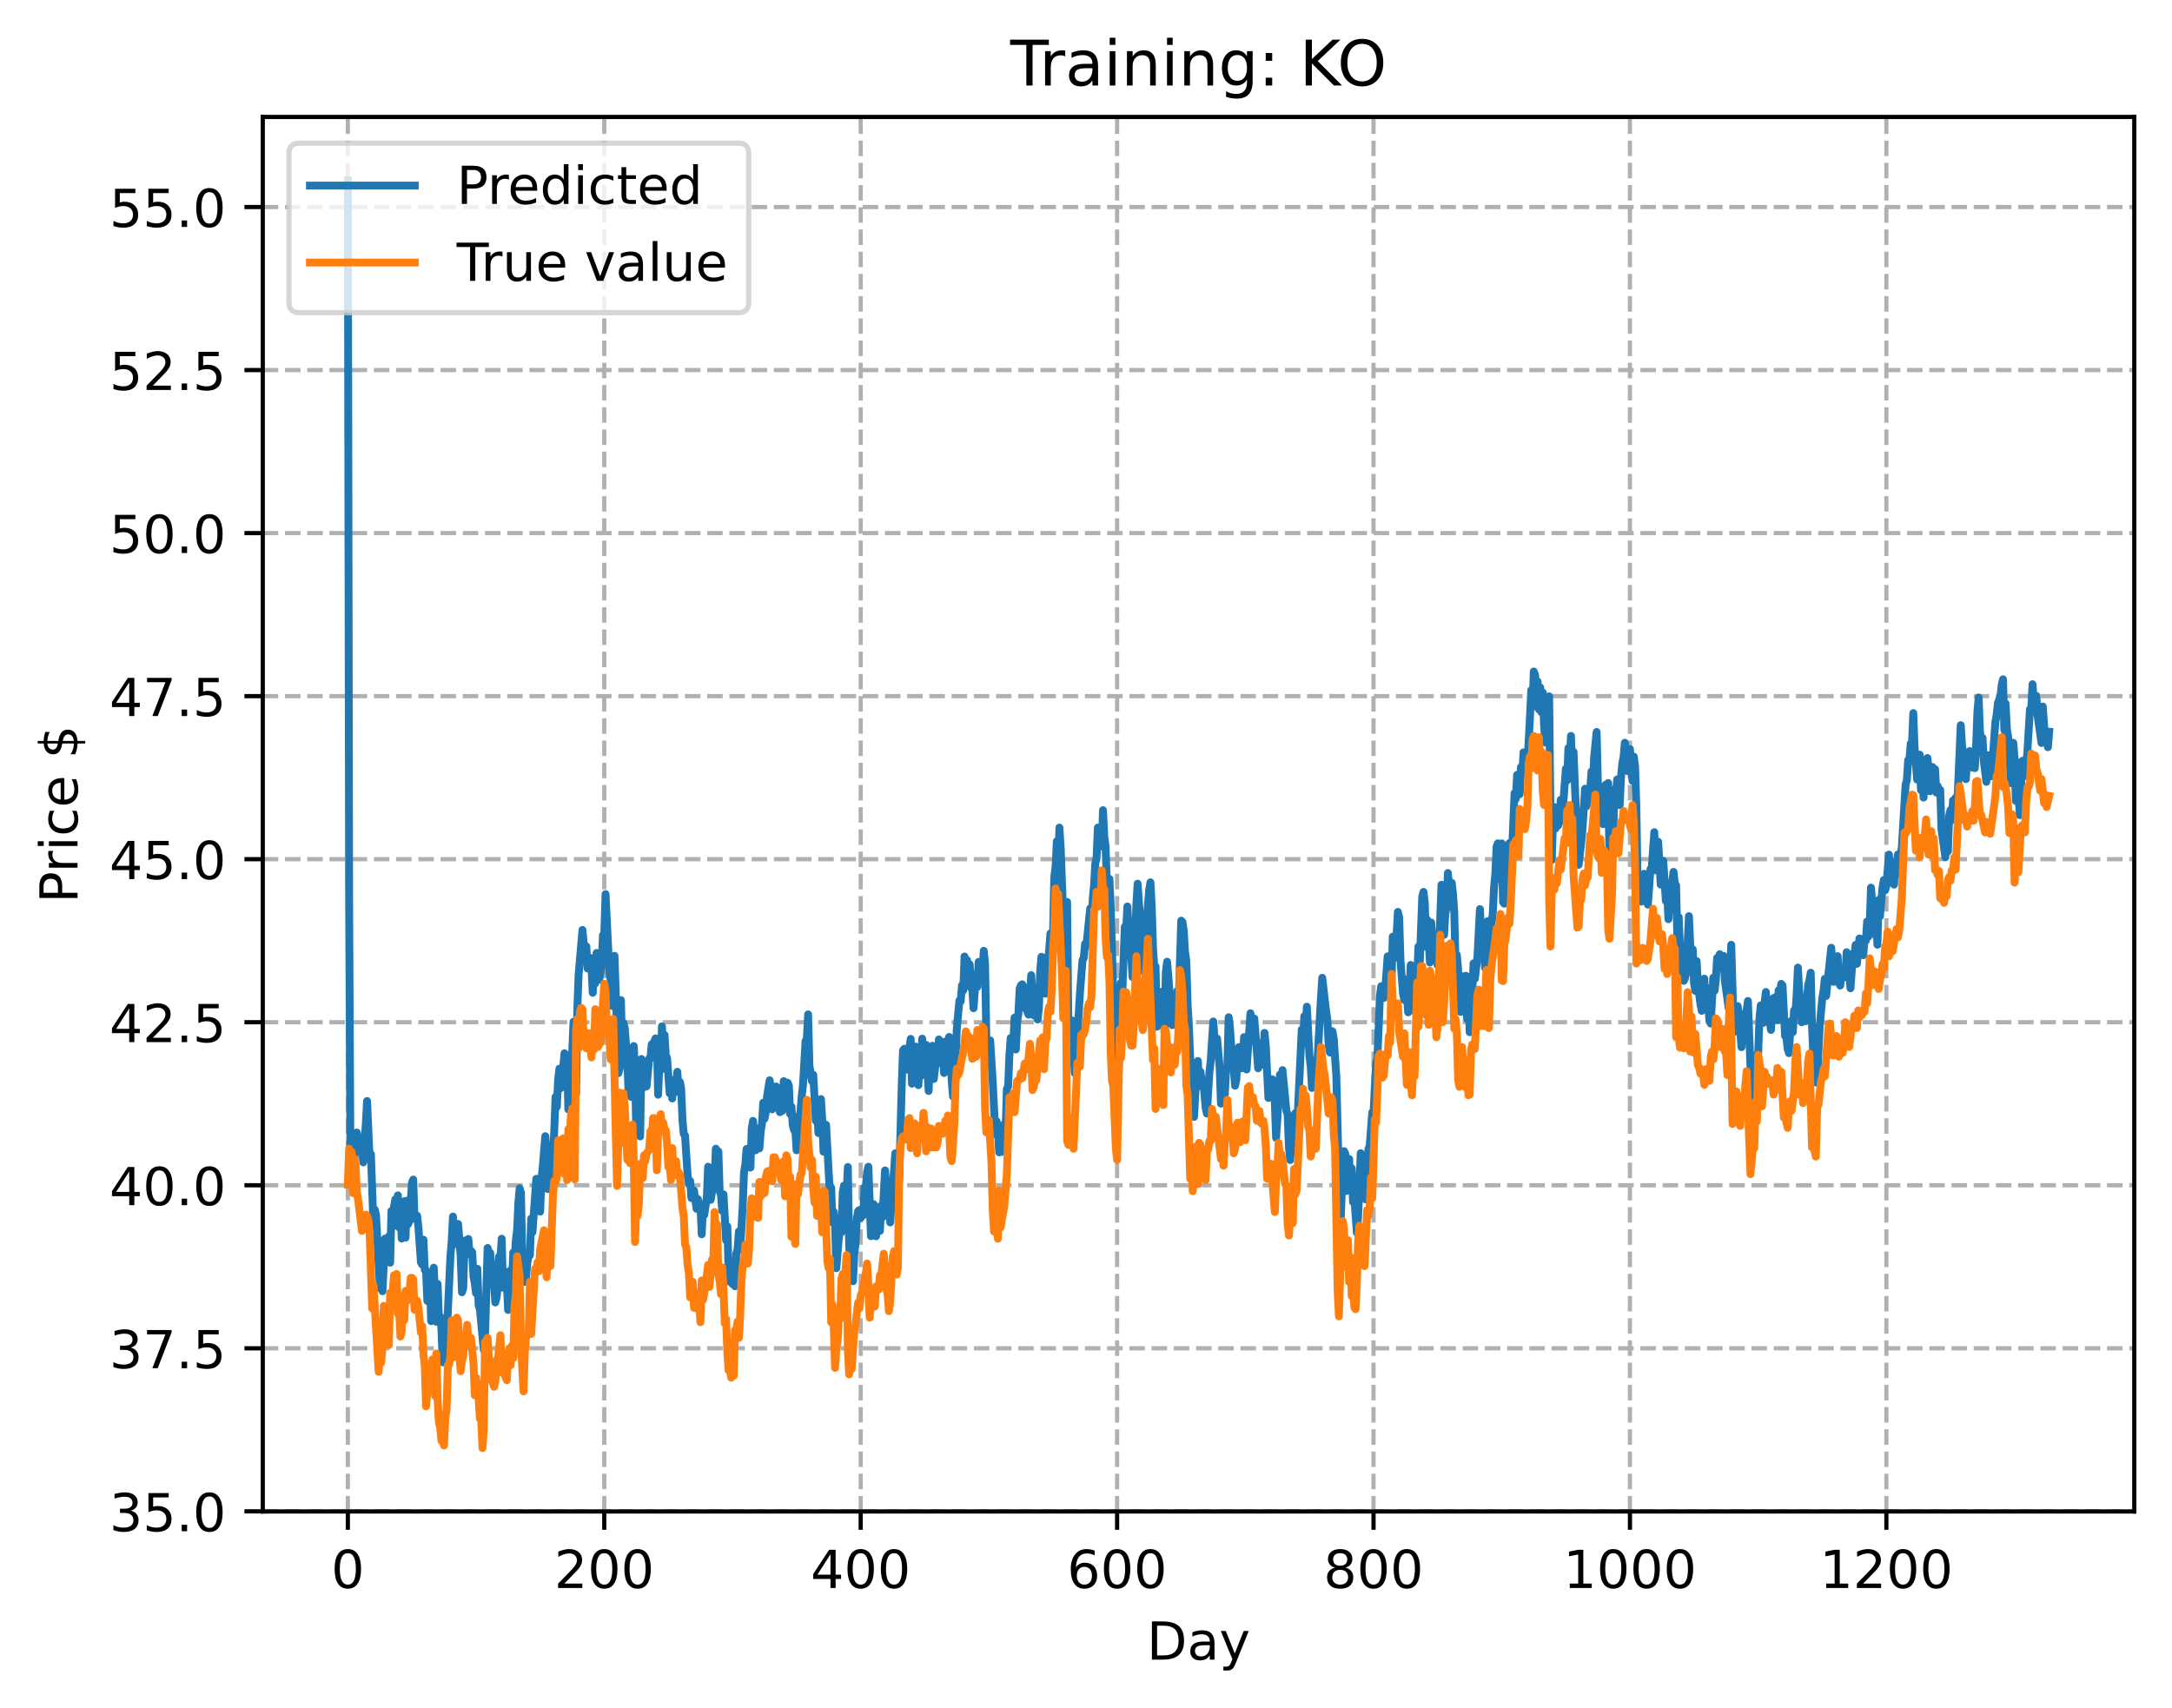 <?xml version="1.0" encoding="utf-8" standalone="no"?>
<!DOCTYPE svg PUBLIC "-//W3C//DTD SVG 1.1//EN"
  "http://www.w3.org/Graphics/SVG/1.1/DTD/svg11.dtd">
<!-- Created with matplotlib (https://matplotlib.org/) -->
<svg height="325.986pt" version="1.1" viewBox="0 0 414.464 325.986" width="414.464pt" xmlns="http://www.w3.org/2000/svg" xmlns:xlink="http://www.w3.org/1999/xlink">
 <defs>
  <style type="text/css">
*{stroke-linecap:butt;stroke-linejoin:round;}
  </style>
 </defs>
 <g id="figure_1">
  <g id="patch_1">
   <path d="M 0 325.986 
L 414.464 325.986 
L 414.464 0 
L 0 0 
z
" style="fill:#ffffff;"/>
  </g>
  <g id="axes_1">
   <g id="patch_2">
    <path d="M 50.144 288.43 
L 407.264 288.43 
L 407.264 22.318 
L 50.144 22.318 
z
" style="fill:#ffffff;"/>
   </g>
   <g id="matplotlib.axis_1">
    <g id="xtick_1">
     <g id="line2d_1">
      <path clip-path="url(#p13fe75a325)" d="M 66.376 288.43 
L 66.376 22.318 
" style="fill:none;stroke:#b0b0b0;stroke-dasharray:2.96,1.28;stroke-dashoffset:0;stroke-width:0.8;"/>
     </g>
     <g id="line2d_2">
      <defs>
       <path d="M 0 0 
L 0 3.5 
" id="m1349e4407d" style="stroke:#000000;stroke-width:0.8;"/>
      </defs>
      <g>
       <use style="stroke:#000000;stroke-width:0.8;" x="66.376" xlink:href="#m1349e4407d" y="288.43"/>
      </g>
     </g>
     <g id="text_1">
      <!-- 0 -->
      <defs>
       <path d="M 31.781 66.406 
Q 24.172 66.406 20.328 58.906 
Q 16.5 51.422 16.5 36.375 
Q 16.5 21.391 20.328 13.891 
Q 24.172 6.391 31.781 6.391 
Q 39.453 6.391 43.281 13.891 
Q 47.125 21.391 47.125 36.375 
Q 47.125 51.422 43.281 58.906 
Q 39.453 66.406 31.781 66.406 
z
M 31.781 74.219 
Q 44.047 74.219 50.516 64.516 
Q 56.984 54.828 56.984 36.375 
Q 56.984 17.969 50.516 8.266 
Q 44.047 -1.422 31.781 -1.422 
Q 19.531 -1.422 13.062 8.266 
Q 6.594 17.969 6.594 36.375 
Q 6.594 54.828 13.062 64.516 
Q 19.531 74.219 31.781 74.219 
z
" id="DejaVuSans-48"/>
      </defs>
      <g transform="translate(63.195 303.029)scale(0.1 -0.1)">
       <use xlink:href="#DejaVuSans-48"/>
      </g>
     </g>
    </g>
    <g id="xtick_2">
     <g id="line2d_3">
      <path clip-path="url(#p13fe75a325)" d="M 115.307 288.43 
L 115.307 22.318 
" style="fill:none;stroke:#b0b0b0;stroke-dasharray:2.96,1.28;stroke-dashoffset:0;stroke-width:0.8;"/>
     </g>
     <g id="line2d_4">
      <g>
       <use style="stroke:#000000;stroke-width:0.8;" x="115.307" xlink:href="#m1349e4407d" y="288.43"/>
      </g>
     </g>
     <g id="text_2">
      <!-- 200 -->
      <defs>
       <path d="M 19.188 8.297 
L 53.609 8.297 
L 53.609 0 
L 7.328 0 
L 7.328 8.297 
Q 12.938 14.109 22.625 23.891 
Q 32.328 33.688 34.812 36.531 
Q 39.547 41.844 41.422 45.531 
Q 43.312 49.219 43.312 52.781 
Q 43.312 58.594 39.234 62.25 
Q 35.156 65.922 28.609 65.922 
Q 23.969 65.922 18.812 64.312 
Q 13.672 62.703 7.812 59.422 
L 7.812 69.391 
Q 13.766 71.781 18.938 73 
Q 24.125 74.219 28.422 74.219 
Q 39.75 74.219 46.484 68.547 
Q 53.219 62.891 53.219 53.422 
Q 53.219 48.922 51.531 44.891 
Q 49.859 40.875 45.406 35.406 
Q 44.188 33.984 37.641 27.219 
Q 31.109 20.453 19.188 8.297 
z
" id="DejaVuSans-50"/>
      </defs>
      <g transform="translate(105.763 303.029)scale(0.1 -0.1)">
       <use xlink:href="#DejaVuSans-50"/>
       <use x="63.623" xlink:href="#DejaVuSans-48"/>
       <use x="127.246" xlink:href="#DejaVuSans-48"/>
      </g>
     </g>
    </g>
    <g id="xtick_3">
     <g id="line2d_5">
      <path clip-path="url(#p13fe75a325)" d="M 164.238 288.43 
L 164.238 22.318 
" style="fill:none;stroke:#b0b0b0;stroke-dasharray:2.96,1.28;stroke-dashoffset:0;stroke-width:0.8;"/>
     </g>
     <g id="line2d_6">
      <g>
       <use style="stroke:#000000;stroke-width:0.8;" x="164.238" xlink:href="#m1349e4407d" y="288.43"/>
      </g>
     </g>
     <g id="text_3">
      <!-- 400 -->
      <defs>
       <path d="M 37.797 64.312 
L 12.891 25.391 
L 37.797 25.391 
z
M 35.203 72.906 
L 47.609 72.906 
L 47.609 25.391 
L 58.016 25.391 
L 58.016 17.188 
L 47.609 17.188 
L 47.609 0 
L 37.797 0 
L 37.797 17.188 
L 4.891 17.188 
L 4.891 26.703 
z
" id="DejaVuSans-52"/>
      </defs>
      <g transform="translate(154.694 303.029)scale(0.1 -0.1)">
       <use xlink:href="#DejaVuSans-52"/>
       <use x="63.623" xlink:href="#DejaVuSans-48"/>
       <use x="127.246" xlink:href="#DejaVuSans-48"/>
      </g>
     </g>
    </g>
    <g id="xtick_4">
     <g id="line2d_7">
      <path clip-path="url(#p13fe75a325)" d="M 213.168 288.43 
L 213.168 22.318 
" style="fill:none;stroke:#b0b0b0;stroke-dasharray:2.96,1.28;stroke-dashoffset:0;stroke-width:0.8;"/>
     </g>
     <g id="line2d_8">
      <g>
       <use style="stroke:#000000;stroke-width:0.8;" x="213.168" xlink:href="#m1349e4407d" y="288.43"/>
      </g>
     </g>
     <g id="text_4">
      <!-- 600 -->
      <defs>
       <path d="M 33.016 40.375 
Q 26.375 40.375 22.484 35.828 
Q 18.609 31.297 18.609 23.391 
Q 18.609 15.531 22.484 10.953 
Q 26.375 6.391 33.016 6.391 
Q 39.656 6.391 43.531 10.953 
Q 47.406 15.531 47.406 23.391 
Q 47.406 31.297 43.531 35.828 
Q 39.656 40.375 33.016 40.375 
z
M 52.594 71.297 
L 52.594 62.312 
Q 48.875 64.062 45.094 64.984 
Q 41.312 65.922 37.594 65.922 
Q 27.828 65.922 22.672 59.328 
Q 17.531 52.734 16.797 39.406 
Q 19.672 43.656 24.016 45.922 
Q 28.375 48.188 33.594 48.188 
Q 44.578 48.188 50.953 41.516 
Q 57.328 34.859 57.328 23.391 
Q 57.328 12.156 50.688 5.359 
Q 44.047 -1.422 33.016 -1.422 
Q 20.359 -1.422 13.672 8.266 
Q 6.984 17.969 6.984 36.375 
Q 6.984 53.656 15.188 63.938 
Q 23.391 74.219 37.203 74.219 
Q 40.922 74.219 44.703 73.484 
Q 48.484 72.75 52.594 71.297 
z
" id="DejaVuSans-54"/>
      </defs>
      <g transform="translate(203.625 303.029)scale(0.1 -0.1)">
       <use xlink:href="#DejaVuSans-54"/>
       <use x="63.623" xlink:href="#DejaVuSans-48"/>
       <use x="127.246" xlink:href="#DejaVuSans-48"/>
      </g>
     </g>
    </g>
    <g id="xtick_5">
     <g id="line2d_9">
      <path clip-path="url(#p13fe75a325)" d="M 262.099 288.43 
L 262.099 22.318 
" style="fill:none;stroke:#b0b0b0;stroke-dasharray:2.96,1.28;stroke-dashoffset:0;stroke-width:0.8;"/>
     </g>
     <g id="line2d_10">
      <g>
       <use style="stroke:#000000;stroke-width:0.8;" x="262.099" xlink:href="#m1349e4407d" y="288.43"/>
      </g>
     </g>
     <g id="text_5">
      <!-- 800 -->
      <defs>
       <path d="M 31.781 34.625 
Q 24.75 34.625 20.719 30.859 
Q 16.703 27.094 16.703 20.516 
Q 16.703 13.922 20.719 10.156 
Q 24.75 6.391 31.781 6.391 
Q 38.812 6.391 42.859 10.172 
Q 46.922 13.969 46.922 20.516 
Q 46.922 27.094 42.891 30.859 
Q 38.875 34.625 31.781 34.625 
z
M 21.922 38.812 
Q 15.578 40.375 12.031 44.719 
Q 8.5 49.078 8.5 55.328 
Q 8.5 64.062 14.719 69.141 
Q 20.953 74.219 31.781 74.219 
Q 42.672 74.219 48.875 69.141 
Q 55.078 64.062 55.078 55.328 
Q 55.078 49.078 51.531 44.719 
Q 48 40.375 41.703 38.812 
Q 48.828 37.156 52.797 32.312 
Q 56.781 27.484 56.781 20.516 
Q 56.781 9.906 50.312 4.234 
Q 43.844 -1.422 31.781 -1.422 
Q 19.734 -1.422 13.25 4.234 
Q 6.781 9.906 6.781 20.516 
Q 6.781 27.484 10.781 32.312 
Q 14.797 37.156 21.922 38.812 
z
M 18.312 54.391 
Q 18.312 48.734 21.844 45.562 
Q 25.391 42.391 31.781 42.391 
Q 38.141 42.391 41.719 45.562 
Q 45.312 48.734 45.312 54.391 
Q 45.312 60.062 41.719 63.234 
Q 38.141 66.406 31.781 66.406 
Q 25.391 66.406 21.844 63.234 
Q 18.312 60.062 18.312 54.391 
z
" id="DejaVuSans-56"/>
      </defs>
      <g transform="translate(252.555 303.029)scale(0.1 -0.1)">
       <use xlink:href="#DejaVuSans-56"/>
       <use x="63.623" xlink:href="#DejaVuSans-48"/>
       <use x="127.246" xlink:href="#DejaVuSans-48"/>
      </g>
     </g>
    </g>
    <g id="xtick_6">
     <g id="line2d_11">
      <path clip-path="url(#p13fe75a325)" d="M 311.029 288.43 
L 311.029 22.318 
" style="fill:none;stroke:#b0b0b0;stroke-dasharray:2.96,1.28;stroke-dashoffset:0;stroke-width:0.8;"/>
     </g>
     <g id="line2d_12">
      <g>
       <use style="stroke:#000000;stroke-width:0.8;" x="311.029" xlink:href="#m1349e4407d" y="288.43"/>
      </g>
     </g>
     <g id="text_6">
      <!-- 1000 -->
      <defs>
       <path d="M 12.406 8.297 
L 28.516 8.297 
L 28.516 63.922 
L 10.984 60.406 
L 10.984 69.391 
L 28.422 72.906 
L 38.281 72.906 
L 38.281 8.297 
L 54.391 8.297 
L 54.391 0 
L 12.406 0 
z
" id="DejaVuSans-49"/>
      </defs>
      <g transform="translate(298.304 303.029)scale(0.1 -0.1)">
       <use xlink:href="#DejaVuSans-49"/>
       <use x="63.623" xlink:href="#DejaVuSans-48"/>
       <use x="127.246" xlink:href="#DejaVuSans-48"/>
       <use x="190.869" xlink:href="#DejaVuSans-48"/>
      </g>
     </g>
    </g>
    <g id="xtick_7">
     <g id="line2d_13">
      <path clip-path="url(#p13fe75a325)" d="M 359.96 288.43 
L 359.96 22.318 
" style="fill:none;stroke:#b0b0b0;stroke-dasharray:2.96,1.28;stroke-dashoffset:0;stroke-width:0.8;"/>
     </g>
     <g id="line2d_14">
      <g>
       <use style="stroke:#000000;stroke-width:0.8;" x="359.96" xlink:href="#m1349e4407d" y="288.43"/>
      </g>
     </g>
     <g id="text_7">
      <!-- 1200 -->
      <g transform="translate(347.235 303.029)scale(0.1 -0.1)">
       <use xlink:href="#DejaVuSans-49"/>
       <use x="63.623" xlink:href="#DejaVuSans-50"/>
       <use x="127.246" xlink:href="#DejaVuSans-48"/>
       <use x="190.869" xlink:href="#DejaVuSans-48"/>
      </g>
     </g>
    </g>
    <g id="text_8">
     <!-- Day -->
     <defs>
      <path d="M 19.672 64.797 
L 19.672 8.109 
L 31.594 8.109 
Q 46.688 8.109 53.688 14.938 
Q 60.688 21.781 60.688 36.531 
Q 60.688 51.172 53.688 57.984 
Q 46.688 64.797 31.594 64.797 
z
M 9.812 72.906 
L 30.078 72.906 
Q 51.266 72.906 61.172 64.094 
Q 71.094 55.281 71.094 36.531 
Q 71.094 17.672 61.125 8.828 
Q 51.172 0 30.078 0 
L 9.812 0 
z
" id="DejaVuSans-68"/>
      <path d="M 34.281 27.484 
Q 23.391 27.484 19.188 25 
Q 14.984 22.516 14.984 16.5 
Q 14.984 11.719 18.141 8.906 
Q 21.297 6.109 26.703 6.109 
Q 34.188 6.109 38.703 11.406 
Q 43.219 16.703 43.219 25.484 
L 43.219 27.484 
z
M 52.203 31.203 
L 52.203 0 
L 43.219 0 
L 43.219 8.297 
Q 40.141 3.328 35.547 0.953 
Q 30.953 -1.422 24.312 -1.422 
Q 15.922 -1.422 10.953 3.297 
Q 6 8.016 6 15.922 
Q 6 25.141 12.172 29.828 
Q 18.359 34.516 30.609 34.516 
L 43.219 34.516 
L 43.219 35.406 
Q 43.219 41.609 39.141 45 
Q 35.062 48.391 27.688 48.391 
Q 23 48.391 18.547 47.266 
Q 14.109 46.141 10.016 43.891 
L 10.016 52.203 
Q 14.938 54.109 19.578 55.047 
Q 24.219 56 28.609 56 
Q 40.484 56 46.344 49.844 
Q 52.203 43.703 52.203 31.203 
z
" id="DejaVuSans-97"/>
      <path d="M 32.172 -5.078 
Q 28.375 -14.844 24.75 -17.812 
Q 21.141 -20.797 15.094 -20.797 
L 7.906 -20.797 
L 7.906 -13.281 
L 13.188 -13.281 
Q 16.891 -13.281 18.938 -11.516 
Q 21 -9.766 23.484 -3.219 
L 25.094 0.875 
L 2.984 54.688 
L 12.5 54.688 
L 29.594 11.922 
L 46.688 54.688 
L 56.203 54.688 
z
" id="DejaVuSans-121"/>
     </defs>
     <g transform="translate(218.83 316.707)scale(0.1 -0.1)">
      <use xlink:href="#DejaVuSans-68"/>
      <use x="77.002" xlink:href="#DejaVuSans-97"/>
      <use x="138.281" xlink:href="#DejaVuSans-121"/>
     </g>
    </g>
   </g>
   <g id="matplotlib.axis_2">
    <g id="ytick_1">
     <g id="line2d_15">
      <path clip-path="url(#p13fe75a325)" d="M 50.144 288.406 
L 407.264 288.406 
" style="fill:none;stroke:#b0b0b0;stroke-dasharray:2.96,1.28;stroke-dashoffset:0;stroke-width:0.8;"/>
     </g>
     <g id="line2d_16">
      <defs>
       <path d="M 0 0 
L -3.5 0 
" id="m82d8fe6233" style="stroke:#000000;stroke-width:0.8;"/>
      </defs>
      <g>
       <use style="stroke:#000000;stroke-width:0.8;" x="50.144" xlink:href="#m82d8fe6233" y="288.406"/>
      </g>
     </g>
     <g id="text_9">
      <!-- 35.0 -->
      <defs>
       <path d="M 40.578 39.312 
Q 47.656 37.797 51.625 33 
Q 55.609 28.219 55.609 21.188 
Q 55.609 10.406 48.188 4.484 
Q 40.766 -1.422 27.094 -1.422 
Q 22.516 -1.422 17.656 -0.516 
Q 12.797 0.391 7.625 2.203 
L 7.625 11.719 
Q 11.719 9.328 16.594 8.109 
Q 21.484 6.891 26.812 6.891 
Q 36.078 6.891 40.938 10.547 
Q 45.797 14.203 45.797 21.188 
Q 45.797 27.641 41.281 31.266 
Q 36.766 34.906 28.719 34.906 
L 20.219 34.906 
L 20.219 43.016 
L 29.109 43.016 
Q 36.375 43.016 40.234 45.922 
Q 44.094 48.828 44.094 54.297 
Q 44.094 59.906 40.109 62.906 
Q 36.141 65.922 28.719 65.922 
Q 24.656 65.922 20.016 65.031 
Q 15.375 64.156 9.812 62.312 
L 9.812 71.094 
Q 15.438 72.656 20.344 73.438 
Q 25.25 74.219 29.594 74.219 
Q 40.828 74.219 47.359 69.109 
Q 53.906 64.016 53.906 55.328 
Q 53.906 49.266 50.438 45.094 
Q 46.969 40.922 40.578 39.312 
z
" id="DejaVuSans-51"/>
       <path d="M 10.797 72.906 
L 49.516 72.906 
L 49.516 64.594 
L 19.828 64.594 
L 19.828 46.734 
Q 21.969 47.469 24.109 47.828 
Q 26.266 48.188 28.422 48.188 
Q 40.625 48.188 47.75 41.5 
Q 54.891 34.812 54.891 23.391 
Q 54.891 11.625 47.562 5.094 
Q 40.234 -1.422 26.906 -1.422 
Q 22.312 -1.422 17.547 -0.641 
Q 12.797 0.141 7.719 1.703 
L 7.719 11.625 
Q 12.109 9.234 16.797 8.062 
Q 21.484 6.891 26.703 6.891 
Q 35.156 6.891 40.078 11.328 
Q 45.016 15.766 45.016 23.391 
Q 45.016 31 40.078 35.438 
Q 35.156 39.891 26.703 39.891 
Q 22.75 39.891 18.812 39.016 
Q 14.891 38.141 10.797 36.281 
z
" id="DejaVuSans-53"/>
       <path d="M 10.688 12.406 
L 21 12.406 
L 21 0 
L 10.688 0 
z
" id="DejaVuSans-46"/>
      </defs>
      <g transform="translate(20.878 292.205)scale(0.1 -0.1)">
       <use xlink:href="#DejaVuSans-51"/>
       <use x="63.623" xlink:href="#DejaVuSans-53"/>
       <use x="127.246" xlink:href="#DejaVuSans-46"/>
       <use x="159.033" xlink:href="#DejaVuSans-48"/>
      </g>
     </g>
    </g>
    <g id="ytick_2">
     <g id="line2d_17">
      <path clip-path="url(#p13fe75a325)" d="M 50.144 257.293 
L 407.264 257.293 
" style="fill:none;stroke:#b0b0b0;stroke-dasharray:2.96,1.28;stroke-dashoffset:0;stroke-width:0.8;"/>
     </g>
     <g id="line2d_18">
      <g>
       <use style="stroke:#000000;stroke-width:0.8;" x="50.144" xlink:href="#m82d8fe6233" y="257.293"/>
      </g>
     </g>
     <g id="text_10">
      <!-- 37.5 -->
      <defs>
       <path d="M 8.203 72.906 
L 55.078 72.906 
L 55.078 68.703 
L 28.609 0 
L 18.312 0 
L 43.219 64.594 
L 8.203 64.594 
z
" id="DejaVuSans-55"/>
      </defs>
      <g transform="translate(20.878 261.093)scale(0.1 -0.1)">
       <use xlink:href="#DejaVuSans-51"/>
       <use x="63.623" xlink:href="#DejaVuSans-55"/>
       <use x="127.246" xlink:href="#DejaVuSans-46"/>
       <use x="159.033" xlink:href="#DejaVuSans-53"/>
      </g>
     </g>
    </g>
    <g id="ytick_3">
     <g id="line2d_19">
      <path clip-path="url(#p13fe75a325)" d="M 50.144 226.181 
L 407.264 226.181 
" style="fill:none;stroke:#b0b0b0;stroke-dasharray:2.96,1.28;stroke-dashoffset:0;stroke-width:0.8;"/>
     </g>
     <g id="line2d_20">
      <g>
       <use style="stroke:#000000;stroke-width:0.8;" x="50.144" xlink:href="#m82d8fe6233" y="226.181"/>
      </g>
     </g>
     <g id="text_11">
      <!-- 40.0 -->
      <g transform="translate(20.878 229.981)scale(0.1 -0.1)">
       <use xlink:href="#DejaVuSans-52"/>
       <use x="63.623" xlink:href="#DejaVuSans-48"/>
       <use x="127.246" xlink:href="#DejaVuSans-46"/>
       <use x="159.033" xlink:href="#DejaVuSans-48"/>
      </g>
     </g>
    </g>
    <g id="ytick_4">
     <g id="line2d_21">
      <path clip-path="url(#p13fe75a325)" d="M 50.144 195.069 
L 407.264 195.069 
" style="fill:none;stroke:#b0b0b0;stroke-dasharray:2.96,1.28;stroke-dashoffset:0;stroke-width:0.8;"/>
     </g>
     <g id="line2d_22">
      <g>
       <use style="stroke:#000000;stroke-width:0.8;" x="50.144" xlink:href="#m82d8fe6233" y="195.069"/>
      </g>
     </g>
     <g id="text_12">
      <!-- 42.5 -->
      <g transform="translate(20.878 198.868)scale(0.1 -0.1)">
       <use xlink:href="#DejaVuSans-52"/>
       <use x="63.623" xlink:href="#DejaVuSans-50"/>
       <use x="127.246" xlink:href="#DejaVuSans-46"/>
       <use x="159.033" xlink:href="#DejaVuSans-53"/>
      </g>
     </g>
    </g>
    <g id="ytick_5">
     <g id="line2d_23">
      <path clip-path="url(#p13fe75a325)" d="M 50.144 163.957 
L 407.264 163.957 
" style="fill:none;stroke:#b0b0b0;stroke-dasharray:2.96,1.28;stroke-dashoffset:0;stroke-width:0.8;"/>
     </g>
     <g id="line2d_24">
      <g>
       <use style="stroke:#000000;stroke-width:0.8;" x="50.144" xlink:href="#m82d8fe6233" y="163.957"/>
      </g>
     </g>
     <g id="text_13">
      <!-- 45.0 -->
      <g transform="translate(20.878 167.756)scale(0.1 -0.1)">
       <use xlink:href="#DejaVuSans-52"/>
       <use x="63.623" xlink:href="#DejaVuSans-53"/>
       <use x="127.246" xlink:href="#DejaVuSans-46"/>
       <use x="159.033" xlink:href="#DejaVuSans-48"/>
      </g>
     </g>
    </g>
    <g id="ytick_6">
     <g id="line2d_25">
      <path clip-path="url(#p13fe75a325)" d="M 50.144 132.845 
L 407.264 132.845 
" style="fill:none;stroke:#b0b0b0;stroke-dasharray:2.96,1.28;stroke-dashoffset:0;stroke-width:0.8;"/>
     </g>
     <g id="line2d_26">
      <g>
       <use style="stroke:#000000;stroke-width:0.8;" x="50.144" xlink:href="#m82d8fe6233" y="132.845"/>
      </g>
     </g>
     <g id="text_14">
      <!-- 47.5 -->
      <g transform="translate(20.878 136.644)scale(0.1 -0.1)">
       <use xlink:href="#DejaVuSans-52"/>
       <use x="63.623" xlink:href="#DejaVuSans-55"/>
       <use x="127.246" xlink:href="#DejaVuSans-46"/>
       <use x="159.033" xlink:href="#DejaVuSans-53"/>
      </g>
     </g>
    </g>
    <g id="ytick_7">
     <g id="line2d_27">
      <path clip-path="url(#p13fe75a325)" d="M 50.144 101.733 
L 407.264 101.733 
" style="fill:none;stroke:#b0b0b0;stroke-dasharray:2.96,1.28;stroke-dashoffset:0;stroke-width:0.8;"/>
     </g>
     <g id="line2d_28">
      <g>
       <use style="stroke:#000000;stroke-width:0.8;" x="50.144" xlink:href="#m82d8fe6233" y="101.733"/>
      </g>
     </g>
     <g id="text_15">
      <!-- 50.0 -->
      <g transform="translate(20.878 105.532)scale(0.1 -0.1)">
       <use xlink:href="#DejaVuSans-53"/>
       <use x="63.623" xlink:href="#DejaVuSans-48"/>
       <use x="127.246" xlink:href="#DejaVuSans-46"/>
       <use x="159.033" xlink:href="#DejaVuSans-48"/>
      </g>
     </g>
    </g>
    <g id="ytick_8">
     <g id="line2d_29">
      <path clip-path="url(#p13fe75a325)" d="M 50.144 70.621 
L 407.264 70.621 
" style="fill:none;stroke:#b0b0b0;stroke-dasharray:2.96,1.28;stroke-dashoffset:0;stroke-width:0.8;"/>
     </g>
     <g id="line2d_30">
      <g>
       <use style="stroke:#000000;stroke-width:0.8;" x="50.144" xlink:href="#m82d8fe6233" y="70.621"/>
      </g>
     </g>
     <g id="text_16">
      <!-- 52.5 -->
      <g transform="translate(20.878 74.42)scale(0.1 -0.1)">
       <use xlink:href="#DejaVuSans-53"/>
       <use x="63.623" xlink:href="#DejaVuSans-50"/>
       <use x="127.246" xlink:href="#DejaVuSans-46"/>
       <use x="159.033" xlink:href="#DejaVuSans-53"/>
      </g>
     </g>
    </g>
    <g id="ytick_9">
     <g id="line2d_31">
      <path clip-path="url(#p13fe75a325)" d="M 50.144 39.508 
L 407.264 39.508 
" style="fill:none;stroke:#b0b0b0;stroke-dasharray:2.96,1.28;stroke-dashoffset:0;stroke-width:0.8;"/>
     </g>
     <g id="line2d_32">
      <g>
       <use style="stroke:#000000;stroke-width:0.8;" x="50.144" xlink:href="#m82d8fe6233" y="39.508"/>
      </g>
     </g>
     <g id="text_17">
      <!-- 55.0 -->
      <g transform="translate(20.878 43.308)scale(0.1 -0.1)">
       <use xlink:href="#DejaVuSans-53"/>
       <use x="63.623" xlink:href="#DejaVuSans-53"/>
       <use x="127.246" xlink:href="#DejaVuSans-46"/>
       <use x="159.033" xlink:href="#DejaVuSans-48"/>
      </g>
     </g>
    </g>
    <g id="text_18">
     <!-- Price $ -->
     <defs>
      <path d="M 19.672 64.797 
L 19.672 37.406 
L 32.078 37.406 
Q 38.969 37.406 42.719 40.969 
Q 46.484 44.531 46.484 51.125 
Q 46.484 57.672 42.719 61.234 
Q 38.969 64.797 32.078 64.797 
z
M 9.812 72.906 
L 32.078 72.906 
Q 44.344 72.906 50.609 67.359 
Q 56.891 61.812 56.891 51.125 
Q 56.891 40.328 50.609 34.812 
Q 44.344 29.297 32.078 29.297 
L 19.672 29.297 
L 19.672 0 
L 9.812 0 
z
" id="DejaVuSans-80"/>
      <path d="M 41.109 46.297 
Q 39.594 47.172 37.812 47.578 
Q 36.031 48 33.891 48 
Q 26.266 48 22.188 43.047 
Q 18.109 38.094 18.109 28.812 
L 18.109 0 
L 9.078 0 
L 9.078 54.688 
L 18.109 54.688 
L 18.109 46.188 
Q 20.953 51.172 25.484 53.578 
Q 30.031 56 36.531 56 
Q 37.453 56 38.578 55.875 
Q 39.703 55.766 41.062 55.516 
z
" id="DejaVuSans-114"/>
      <path d="M 9.422 54.688 
L 18.406 54.688 
L 18.406 0 
L 9.422 0 
z
M 9.422 75.984 
L 18.406 75.984 
L 18.406 64.594 
L 9.422 64.594 
z
" id="DejaVuSans-105"/>
      <path d="M 48.781 52.594 
L 48.781 44.188 
Q 44.969 46.297 41.141 47.344 
Q 37.312 48.391 33.406 48.391 
Q 24.656 48.391 19.812 42.844 
Q 14.984 37.312 14.984 27.297 
Q 14.984 17.281 19.812 11.734 
Q 24.656 6.203 33.406 6.203 
Q 37.312 6.203 41.141 7.25 
Q 44.969 8.297 48.781 10.406 
L 48.781 2.094 
Q 45.016 0.344 40.984 -0.531 
Q 36.969 -1.422 32.422 -1.422 
Q 20.062 -1.422 12.781 6.344 
Q 5.516 14.109 5.516 27.297 
Q 5.516 40.672 12.859 48.328 
Q 20.219 56 33.016 56 
Q 37.156 56 41.109 55.141 
Q 45.062 54.297 48.781 52.594 
z
" id="DejaVuSans-99"/>
      <path d="M 56.203 29.594 
L 56.203 25.203 
L 14.891 25.203 
Q 15.484 15.922 20.484 11.062 
Q 25.484 6.203 34.422 6.203 
Q 39.594 6.203 44.453 7.469 
Q 49.312 8.734 54.109 11.281 
L 54.109 2.781 
Q 49.266 0.734 44.188 -0.344 
Q 39.109 -1.422 33.891 -1.422 
Q 20.797 -1.422 13.156 6.188 
Q 5.516 13.812 5.516 26.812 
Q 5.516 40.234 12.766 48.109 
Q 20.016 56 32.328 56 
Q 43.359 56 49.781 48.891 
Q 56.203 41.797 56.203 29.594 
z
M 47.219 32.234 
Q 47.125 39.594 43.094 43.984 
Q 39.062 48.391 32.422 48.391 
Q 24.906 48.391 20.391 44.141 
Q 15.875 39.891 15.188 32.172 
z
" id="DejaVuSans-101"/>
      <path id="DejaVuSans-32"/>
      <path d="M 33.797 -14.703 
L 28.906 -14.703 
L 28.859 0 
Q 23.734 0.094 18.609 1.188 
Q 13.484 2.297 8.297 4.5 
L 8.297 13.281 
Q 13.281 10.156 18.375 8.562 
Q 23.484 6.984 28.906 6.938 
L 28.906 29.203 
Q 18.109 30.953 13.203 35.156 
Q 8.297 39.359 8.297 46.688 
Q 8.297 54.641 13.625 59.219 
Q 18.953 63.812 28.906 64.5 
L 28.906 75.984 
L 33.797 75.984 
L 33.797 64.656 
Q 38.328 64.453 42.578 63.688 
Q 46.828 62.938 50.875 61.625 
L 50.875 53.078 
Q 46.828 55.125 42.547 56.25 
Q 38.281 57.375 33.797 57.562 
L 33.797 36.719 
Q 44.875 35.016 50.094 30.609 
Q 55.328 26.219 55.328 18.609 
Q 55.328 10.359 49.781 5.594 
Q 44.234 0.828 33.797 0.094 
z
M 28.906 37.594 
L 28.906 57.625 
Q 23.25 56.984 20.266 54.391 
Q 17.281 51.812 17.281 47.516 
Q 17.281 43.312 20.031 40.969 
Q 22.797 38.625 28.906 37.594 
z
M 33.797 28.219 
L 33.797 7.078 
Q 39.984 7.906 43.141 10.594 
Q 46.297 13.281 46.297 17.672 
Q 46.297 21.969 43.281 24.5 
Q 40.281 27.047 33.797 28.219 
z
" id="DejaVuSans-36"/>
     </defs>
     <g transform="translate(14.798 172.342)rotate(-90)scale(0.1 -0.1)">
      <use xlink:href="#DejaVuSans-80"/>
      <use x="58.553" xlink:href="#DejaVuSans-114"/>
      <use x="99.666" xlink:href="#DejaVuSans-105"/>
      <use x="127.449" xlink:href="#DejaVuSans-99"/>
      <use x="182.43" xlink:href="#DejaVuSans-101"/>
      <use x="243.953" xlink:href="#DejaVuSans-32"/>
      <use x="275.74" xlink:href="#DejaVuSans-36"/>
     </g>
    </g>
   </g>
   <g id="line2d_33">
    <path clip-path="url(#p13fe75a325)" d="M 66.376 34.414 
L 66.621 171.365 
L 66.866 220.004 
L 67.11 223.412 
L 67.355 223.337 
L 67.6 221.593 
L 67.844 217.961 
L 68.089 216.12 
L 68.334 218.105 
L 68.578 217.336 
L 68.823 217.028 
L 69.068 218.678 
L 69.312 221.819 
L 69.802 214.504 
L 70.046 210.103 
L 70.536 221.165 
L 70.78 220.228 
L 71.27 234.04 
L 71.514 230.827 
L 71.759 231.933 
L 72.493 245.819 
L 72.737 242.004 
L 72.982 246.403 
L 73.471 236.361 
L 73.716 240.245 
L 73.961 240.076 
L 74.205 235.931 
L 74.45 240.962 
L 74.695 231.089 
L 74.939 234.092 
L 75.184 230.335 
L 75.429 228.877 
L 75.673 230.003 
L 75.918 228.11 
L 76.163 234.229 
L 76.407 229.381 
L 76.652 236.358 
L 76.897 234.022 
L 77.141 229.233 
L 77.386 236.18 
L 77.631 229.133 
L 77.875 233.611 
L 78.12 232.928 
L 78.609 225.713 
L 78.854 225.098 
L 79.098 232.584 
L 79.343 232.652 
L 79.588 231.985 
L 79.832 233.994 
L 80.322 240.901 
L 80.566 241.323 
L 80.811 236.573 
L 81.056 242.329 
L 81.3 242.426 
L 81.545 248.259 
L 81.79 247.98 
L 82.034 244.922 
L 82.279 252.11 
L 82.768 241.904 
L 83.258 252.229 
L 83.502 245.014 
L 83.747 251.221 
L 83.991 251.25 
L 84.236 253.665 
L 84.481 259.977 
L 84.725 256.758 
L 84.97 258.869 
L 85.215 255.412 
L 85.949 239.771 
L 86.193 236.839 
L 86.438 232.15 
L 86.683 236.981 
L 86.927 237.403 
L 87.172 236.725 
L 87.417 233.567 
L 87.906 239.79 
L 88.151 246.603 
L 88.395 245.804 
L 88.64 237.481 
L 88.885 236.67 
L 89.129 236.803 
L 89.374 236.431 
L 89.619 239.397 
L 89.863 238.672 
L 90.108 238.963 
L 90.352 243.58 
L 90.597 244.858 
L 90.842 246.796 
L 91.086 242.127 
L 91.331 249.074 
L 91.576 249.887 
L 92.31 257.586 
L 92.554 254.994 
L 93.044 238.151 
L 93.288 238.99 
L 93.533 239.074 
L 94.022 244.194 
L 94.267 244.585 
L 94.512 248.545 
L 94.756 247.654 
L 95.001 245.245 
L 95.246 239.745 
L 95.49 240.115 
L 95.735 236.381 
L 95.979 245.728 
L 96.224 242.558 
L 96.469 244.309 
L 96.713 244.812 
L 96.958 249.976 
L 97.447 242.392 
L 97.692 244.701 
L 97.937 239.011 
L 98.181 241.119 
L 98.426 236.779 
L 98.671 234.729 
L 98.915 229.495 
L 99.16 226.767 
L 99.405 227.619 
L 99.649 239.05 
L 99.894 243.183 
L 100.139 244.615 
L 100.383 243.715 
L 100.628 240.969 
L 100.873 239.628 
L 101.117 239.553 
L 101.362 232.553 
L 101.607 235.122 
L 102.34 224.948 
L 102.585 230.35 
L 102.83 225.143 
L 103.074 231.208 
L 103.319 224.947 
L 103.564 222.749 
L 104.053 216.813 
L 104.298 219.523 
L 104.542 226.903 
L 104.787 223.893 
L 105.276 226.884 
L 105.766 215.695 
L 106.01 209.313 
L 106.255 211.233 
L 106.5 206.112 
L 106.744 203.932 
L 106.989 207.647 
L 107.234 206.156 
L 107.723 200.988 
L 107.967 205.236 
L 108.212 203.044 
L 108.457 211.707 
L 108.701 204.553 
L 108.946 206.477 
L 109.435 194.988 
L 109.68 197.787 
L 109.925 208.737 
L 110.169 192.312 
L 110.414 185.956 
L 111.148 177.46 
L 111.637 182.803 
L 111.882 180.589 
L 112.127 184.819 
L 112.371 182.766 
L 112.616 182.779 
L 112.861 184.546 
L 113.105 189.451 
L 113.35 185.678 
L 113.595 187.648 
L 113.839 181.854 
L 114.084 185.213 
L 114.328 186.956 
L 114.573 185.624 
L 114.818 183.584 
L 115.062 178.445 
L 115.307 178.214 
L 115.552 170.619 
L 116.286 185.672 
L 116.53 186.975 
L 116.775 191.964 
L 117.02 189.779 
L 117.264 182.401 
L 117.998 204.781 
L 118.243 203.885 
L 118.488 190.853 
L 118.732 201.028 
L 118.977 195.209 
L 119.222 196.216 
L 119.711 202.688 
L 119.955 208.797 
L 120.2 207.035 
L 120.445 209.323 
L 120.934 199.614 
L 121.179 204.163 
L 121.423 216.6 
L 121.668 211.698 
L 121.913 216.635 
L 122.157 216.862 
L 122.402 202.09 
L 122.647 207.327 
L 122.891 207.487 
L 123.136 203.088 
L 123.381 207.305 
L 123.87 202.021 
L 124.115 201.996 
L 124.359 199.282 
L 124.604 200.711 
L 124.849 198.736 
L 125.093 198.146 
L 125.338 198.423 
L 125.583 208.907 
L 125.827 202.848 
L 126.072 204.209 
L 126.316 195.85 
L 126.561 201.842 
L 126.806 197.49 
L 127.05 201.435 
L 127.295 201.895 
L 127.784 208.627 
L 128.029 206.801 
L 128.274 209.62 
L 128.518 206.138 
L 128.763 207.134 
L 129.008 207.064 
L 129.252 204.53 
L 129.497 208.423 
L 129.742 206.465 
L 129.986 207.877 
L 130.231 213.677 
L 130.476 216.381 
L 130.72 216.698 
L 131.21 224.24 
L 131.454 225.872 
L 131.699 225.376 
L 131.943 228.629 
L 132.188 227.458 
L 132.433 227.177 
L 132.922 230.683 
L 133.167 228.815 
L 133.411 230.363 
L 133.656 229.883 
L 133.901 235.54 
L 134.145 230.676 
L 134.39 231.815 
L 134.879 228.437 
L 135.124 222.638 
L 135.369 222.973 
L 135.613 228.962 
L 135.858 227.515 
L 136.103 222.929 
L 136.347 225.92 
L 136.592 219.207 
L 136.837 220.658 
L 137.081 219.728 
L 137.326 227.344 
L 137.571 227.931 
L 137.815 231.044 
L 138.06 227.916 
L 138.549 236.673 
L 138.794 234.032 
L 139.038 243.003 
L 139.283 244.612 
L 139.528 244.056 
L 139.772 245.022 
L 140.017 242.926 
L 140.262 245.453 
L 140.506 239.174 
L 140.751 238.412 
L 140.996 234.994 
L 141.24 238.458 
L 141.73 230.06 
L 141.974 223.712 
L 142.219 222.234 
L 142.464 219.247 
L 143.198 222.806 
L 143.442 215.366 
L 143.687 213.892 
L 143.931 215.879 
L 144.176 219.516 
L 144.421 215.436 
L 144.665 218.887 
L 144.91 219.154 
L 145.155 215.936 
L 145.399 214.506 
L 145.644 210.436 
L 145.889 213.49 
L 146.133 212.183 
L 146.378 209.125 
L 146.867 206.143 
L 147.112 208.214 
L 147.357 211.684 
L 147.601 210.619 
L 148.091 207.322 
L 148.825 212.236 
L 149.069 208.7 
L 149.314 211.959 
L 149.559 206.31 
L 149.803 207.81 
L 150.048 210.996 
L 150.292 206.606 
L 150.537 207.168 
L 150.782 212.59 
L 151.026 211.192 
L 151.271 214.673 
L 151.516 215.646 
L 151.76 215.547 
L 152.005 219.511 
L 152.25 213.05 
L 152.494 215.322 
L 152.984 209.178 
L 153.228 207.046 
L 153.718 198.67 
L 153.962 198.284 
L 154.207 193.574 
L 154.452 203.36 
L 154.941 206.305 
L 155.186 205.091 
L 155.675 213.874 
L 155.919 210.862 
L 156.164 216.221 
L 156.653 209.737 
L 156.898 213.54 
L 157.143 219.779 
L 157.387 214.561 
L 157.632 214.653 
L 158.121 223.528 
L 158.366 227.9 
L 158.611 226.664 
L 158.855 233.294 
L 159.1 231.25 
L 159.345 233.563 
L 159.589 242.003 
L 160.323 233.153 
L 160.568 235.152 
L 160.813 227.51 
L 161.057 226.253 
L 161.302 229.015 
L 161.546 227.661 
L 161.791 222.694 
L 162.036 237.614 
L 162.28 241.972 
L 162.525 240.051 
L 162.77 244.49 
L 163.014 239.297 
L 163.259 237.296 
L 163.504 232.48 
L 163.748 231.118 
L 163.993 230.911 
L 164.238 232.429 
L 164.482 231.591 
L 164.727 231.915 
L 164.972 226.566 
L 165.216 226.471 
L 165.461 223.7 
L 165.706 222.644 
L 166.195 235.898 
L 166.44 235.383 
L 166.684 229.786 
L 166.929 230.075 
L 167.174 235.916 
L 167.418 232.815 
L 167.663 233.536 
L 167.907 234.894 
L 168.152 230.092 
L 168.397 232.29 
L 168.886 223.348 
L 169.131 226.597 
L 169.62 229.596 
L 169.865 233.275 
L 170.843 220.072 
L 171.088 227.276 
L 171.333 225.77 
L 171.577 225.294 
L 172.067 207.201 
L 172.311 200.46 
L 172.556 200.132 
L 172.801 202.693 
L 173.045 202.015 
L 173.29 204.152 
L 173.534 200.038 
L 173.779 198.244 
L 174.024 206.798 
L 174.268 200.791 
L 174.513 204.629 
L 174.758 199.724 
L 175.002 202.62 
L 175.247 207.076 
L 175.492 202.18 
L 175.736 205.326 
L 175.981 198.206 
L 176.226 201.928 
L 176.47 199.703 
L 176.715 199.383 
L 177.204 208.184 
L 177.449 201.801 
L 177.694 203.634 
L 177.938 199.559 
L 178.183 205.899 
L 178.428 203.855 
L 178.672 200.275 
L 178.917 202.951 
L 179.162 198.351 
L 179.651 200.711 
L 179.895 199.533 
L 180.14 204.761 
L 180.385 198.743 
L 180.629 202.211 
L 181.119 197.88 
L 181.363 200.426 
L 181.608 206.288 
L 181.853 209.241 
L 182.097 204.434 
L 182.342 202.069 
L 182.587 196.162 
L 183.076 190.933 
L 183.321 191.09 
L 183.565 188.025 
L 183.81 189.015 
L 184.055 182.525 
L 184.299 184.185 
L 184.544 183.228 
L 184.789 187.164 
L 185.033 184.025 
L 185.278 188.529 
L 185.522 188.347 
L 185.767 192.402 
L 186.256 185.876 
L 186.501 188.326 
L 186.746 183.556 
L 186.99 186.939 
L 187.235 184.562 
L 187.48 185.471 
L 187.724 181.439 
L 187.969 183.866 
L 188.214 197.979 
L 188.458 200.998 
L 188.703 198.959 
L 188.948 198.542 
L 189.437 206.456 
L 189.926 216.416 
L 190.171 213.954 
L 190.416 215.286 
L 190.66 219.901 
L 190.905 215.109 
L 191.15 219.823 
L 191.394 215.865 
L 191.639 214.504 
L 191.883 216.098 
L 192.128 207.804 
L 192.373 207.338 
L 192.617 201.313 
L 192.862 198.076 
L 193.107 199.493 
L 193.351 199.151 
L 193.596 194.196 
L 193.841 200.271 
L 194.085 195.243 
L 194.33 193.391 
L 194.575 188.66 
L 194.819 188.02 
L 195.064 187.828 
L 195.309 192.319 
L 195.798 188.513 
L 196.043 193.125 
L 196.287 193.63 
L 196.777 186.087 
L 197.266 193.763 
L 197.51 191.444 
L 197.755 190.882 
L 198 194.545 
L 198.244 192.435 
L 198.489 185.257 
L 198.734 182.584 
L 198.978 187.386 
L 199.223 182.753 
L 199.468 189.627 
L 199.712 183.75 
L 199.957 184.396 
L 200.446 178.119 
L 200.691 180.366 
L 200.936 178.3 
L 201.18 167.313 
L 201.425 165.456 
L 201.67 160.517 
L 201.914 164.078 
L 202.159 157.926 
L 202.404 161.822 
L 203.138 181.392 
L 203.627 172.123 
L 203.871 196.091 
L 204.116 201.405 
L 204.605 194.744 
L 204.85 201.276 
L 205.095 204.807 
L 205.339 201.912 
L 206.073 189.59 
L 206.563 183.246 
L 206.807 182.798 
L 207.052 180.108 
L 207.297 180.521 
L 208.031 173.357 
L 208.275 178.295 
L 208.52 171.47 
L 208.765 168.882 
L 209.009 164.759 
L 209.254 163.562 
L 209.498 157.919 
L 209.743 160.814 
L 209.988 158.992 
L 210.232 161.5 
L 210.477 154.604 
L 210.722 159.674 
L 210.966 161.515 
L 211.211 168.408 
L 211.456 169.278 
L 211.7 167.724 
L 211.945 172.964 
L 212.434 189.73 
L 212.679 190.796 
L 213.168 202.738 
L 213.413 205.973 
L 213.902 187.518 
L 214.147 189.911 
L 214.636 176.846 
L 214.881 177.713 
L 215.126 172.985 
L 215.37 177.736 
L 215.615 177.792 
L 216.104 186.464 
L 216.349 181.851 
L 216.593 180.197 
L 216.838 172.664 
L 217.083 168.637 
L 217.817 178.991 
L 218.061 185.173 
L 218.306 185.435 
L 218.551 183.169 
L 218.795 175.823 
L 219.285 169.852 
L 219.529 168.371 
L 219.774 172.997 
L 220.019 180.872 
L 220.263 184.683 
L 220.508 184.434 
L 220.753 195.927 
L 220.997 192.134 
L 221.486 189.978 
L 221.731 189.244 
L 221.976 192.089 
L 222.22 197.031 
L 222.465 185.494 
L 222.71 183.523 
L 223.199 189.591 
L 223.444 190.305 
L 223.688 195.625 
L 223.933 189.985 
L 224.422 193.968 
L 224.667 189.1 
L 224.912 191.689 
L 225.401 175.691 
L 225.646 175.961 
L 225.89 177.662 
L 226.135 181.736 
L 226.38 183.415 
L 226.624 191.754 
L 226.869 195.816 
L 227.358 207.914 
L 227.603 206.517 
L 227.847 213.144 
L 228.337 204.369 
L 228.581 202.467 
L 228.826 207.254 
L 229.071 204.506 
L 229.315 206.373 
L 229.56 206.532 
L 229.805 208.356 
L 230.049 211.294 
L 230.294 212.495 
L 230.783 204.58 
L 231.028 202.482 
L 231.517 194.929 
L 232.007 201.38 
L 232.251 198.187 
L 232.741 203.808 
L 232.985 210.607 
L 233.23 209.897 
L 233.474 205.845 
L 233.719 208.84 
L 233.964 204.156 
L 234.208 203.367 
L 234.453 194.119 
L 234.698 196.036 
L 234.942 199.742 
L 235.187 200.923 
L 235.676 207.191 
L 235.921 205.991 
L 236.166 201.086 
L 236.41 199.817 
L 236.9 203.872 
L 237.144 203.161 
L 237.389 197.916 
L 237.634 200.079 
L 237.878 204.093 
L 238.612 193.354 
L 238.857 195.504 
L 239.102 194.569 
L 239.346 194.366 
L 240.08 203.864 
L 240.325 200.611 
L 240.569 199.059 
L 240.814 202 
L 241.059 203.196 
L 241.303 197.1 
L 241.548 199.735 
L 242.037 209.517 
L 242.282 207.087 
L 242.527 207.45 
L 242.771 205.95 
L 243.016 207.481 
L 243.261 210.297 
L 243.505 217.129 
L 243.75 213.54 
L 244.239 205.078 
L 244.484 206.508 
L 244.729 204.211 
L 245.462 211.934 
L 245.707 212.653 
L 245.952 218.882 
L 246.196 221.368 
L 246.441 217.113 
L 246.93 219.743 
L 247.175 212.412 
L 247.42 217.285 
L 248.398 196.454 
L 248.643 199.034 
L 248.888 193.916 
L 249.132 196.382 
L 249.377 192.108 
L 249.866 201.452 
L 250.111 203.495 
L 250.356 207.615 
L 250.845 204.165 
L 251.089 203.05 
L 251.334 203.63 
L 252.068 190.337 
L 252.313 186.587 
L 253.047 192.964 
L 253.291 194.551 
L 253.536 199.436 
L 253.781 200.856 
L 254.025 196.726 
L 254.27 196.822 
L 254.515 198.301 
L 255.004 205.423 
L 255.738 235.129 
L 256.227 222.939 
L 256.472 219.669 
L 256.717 220.173 
L 256.961 227.262 
L 257.206 225.785 
L 257.45 221.166 
L 257.695 226.51 
L 257.94 222.93 
L 258.184 229.362 
L 258.429 228.507 
L 258.918 235.252 
L 259.163 232.139 
L 259.652 220.064 
L 259.897 224.871 
L 260.142 221.214 
L 260.386 227.594 
L 260.631 228.888 
L 260.876 225.307 
L 261.12 219.276 
L 261.365 218.662 
L 261.854 212.278 
L 262.099 212.312 
L 262.588 202.904 
L 262.833 202.015 
L 263.322 189.99 
L 263.567 188.198 
L 263.811 190.291 
L 264.056 190.442 
L 264.301 189.221 
L 264.79 182.496 
L 265.035 186.692 
L 265.279 183.364 
L 265.524 187.459 
L 265.769 178.739 
L 266.013 179.781 
L 266.258 182.734 
L 266.747 174.015 
L 266.992 175.083 
L 267.237 183.188 
L 267.726 189.611 
L 267.971 190.806 
L 268.215 186.927 
L 268.705 193.175 
L 268.949 189.857 
L 269.194 184.143 
L 269.438 192.07 
L 269.683 190.529 
L 269.928 185.357 
L 270.172 193.311 
L 270.662 180.637 
L 270.906 184.035 
L 271.396 171.058 
L 271.64 170.202 
L 271.885 172.3 
L 272.13 180.673 
L 272.374 175.552 
L 272.864 183.677 
L 273.108 176.045 
L 273.353 179.53 
L 273.598 180.205 
L 273.842 182.381 
L 274.087 178.945 
L 274.332 184.19 
L 274.576 182.014 
L 275.065 168.837 
L 275.31 172.645 
L 275.555 178.404 
L 275.799 174.363 
L 276.044 173.169 
L 276.289 166.591 
L 276.778 172.328 
L 277.023 168.465 
L 277.267 170.583 
L 277.512 174.262 
L 277.757 184.394 
L 278.001 182.233 
L 278.246 185.062 
L 278.491 191.624 
L 278.735 193.108 
L 278.98 191.172 
L 279.225 186.293 
L 279.469 187.844 
L 279.714 186.205 
L 279.959 194.453 
L 280.203 188.193 
L 280.448 196.972 
L 280.693 194.931 
L 281.182 183.83 
L 281.426 186.78 
L 281.916 182.723 
L 282.405 173.488 
L 282.65 178.913 
L 282.894 180.048 
L 283.139 180.433 
L 283.384 184.69 
L 283.628 182.629 
L 283.873 175.772 
L 284.362 183.272 
L 284.607 176.41 
L 284.852 174.316 
L 285.096 169.361 
L 285.341 166.746 
L 285.586 161.527 
L 285.83 160.928 
L 286.075 167.593 
L 286.564 160.942 
L 286.809 172.137 
L 287.053 172.452 
L 287.543 165.702 
L 287.787 164.832 
L 288.032 160.889 
L 288.277 164.748 
L 288.521 162.589 
L 289.011 151.349 
L 289.255 152.454 
L 289.5 147.861 
L 289.745 150.565 
L 289.989 151.552 
L 290.234 146.356 
L 290.479 147.712 
L 290.723 143.563 
L 290.968 147.04 
L 291.213 146.557 
L 291.457 145.768 
L 291.947 136.969 
L 292.191 131.711 
L 292.436 134.929 
L 292.681 128.144 
L 292.925 128.82 
L 293.17 132.196 
L 293.414 130.055 
L 293.659 135.382 
L 293.904 131.176 
L 294.148 135.937 
L 294.393 132.161 
L 294.638 138.431 
L 294.882 141.696 
L 295.127 139.58 
L 295.616 132.886 
L 295.861 155.839 
L 296.106 164.121 
L 296.35 156.573 
L 296.595 154.012 
L 296.84 158.096 
L 297.084 155.505 
L 297.329 157.52 
L 297.574 156.049 
L 297.818 152.634 
L 298.063 156.63 
L 298.797 146.7 
L 299.041 148.925 
L 299.286 142.742 
L 299.531 145.504 
L 299.775 140.428 
L 300.02 146.921 
L 300.265 143.476 
L 300.754 155.588 
L 301.243 165.024 
L 301.733 160.684 
L 301.977 158.108 
L 302.467 150.504 
L 302.711 153.883 
L 303.445 150.703 
L 303.69 147.199 
L 303.935 152.341 
L 304.179 144.706 
L 304.669 139.682 
L 304.913 149.439 
L 305.158 153.582 
L 305.402 154.868 
L 305.647 152.549 
L 305.892 157.271 
L 306.136 151.079 
L 306.381 149.743 
L 306.626 152.757 
L 306.87 149.42 
L 307.115 163.118 
L 307.36 166.943 
L 307.849 158.905 
L 308.094 150.607 
L 308.338 152.592 
L 308.583 148.744 
L 308.828 152.545 
L 309.072 153.628 
L 309.317 148.433 
L 309.562 145.697 
L 309.806 144.527 
L 310.051 141.739 
L 310.54 147.132 
L 311.029 142.939 
L 311.274 147.045 
L 311.519 149.018 
L 311.763 144.389 
L 312.008 146.265 
L 312.253 153.899 
L 312.497 169.161 
L 312.742 167.428 
L 313.231 172.058 
L 313.476 168.255 
L 313.721 166.739 
L 313.965 170.395 
L 314.21 171.146 
L 314.455 172.632 
L 314.944 165.841 
L 315.189 165.588 
L 315.678 158.804 
L 315.923 166.076 
L 316.167 161.863 
L 316.412 160.628 
L 316.901 168.807 
L 317.146 165.779 
L 317.39 164.269 
L 317.88 171.92 
L 318.124 170.034 
L 318.369 175.408 
L 318.614 171.854 
L 318.858 173.262 
L 319.103 168.268 
L 319.348 166.376 
L 319.592 168.656 
L 319.837 168.931 
L 320.082 179.578 
L 320.326 174.999 
L 320.816 186.304 
L 321.06 183.974 
L 321.305 187.175 
L 321.55 186.644 
L 322.039 179.972 
L 322.284 174.83 
L 322.773 185.603 
L 323.017 181.176 
L 323.262 187.698 
L 323.507 189.088 
L 323.751 183.394 
L 323.996 187.834 
L 324.485 191.674 
L 324.73 192.898 
L 325.219 186.758 
L 325.464 192.323 
L 325.709 188.5 
L 326.198 194.842 
L 326.443 195.318 
L 326.932 186.571 
L 327.177 189.066 
L 327.421 186.99 
L 327.666 182.778 
L 327.911 183.002 
L 328.155 182.091 
L 328.4 184.757 
L 328.645 182.601 
L 328.889 182.409 
L 329.134 187.089 
L 329.868 192.403 
L 330.357 180.288 
L 330.846 196.948 
L 331.091 196.106 
L 331.336 195.799 
L 331.58 191.988 
L 331.825 193.828 
L 332.314 199.831 
L 332.804 193.486 
L 333.048 198.145 
L 333.293 192.827 
L 333.538 191.017 
L 334.027 203.424 
L 334.272 211.362 
L 334.761 203.025 
L 335.005 206.031 
L 335.25 201.16 
L 335.495 201.2 
L 335.739 194.365 
L 335.984 191.852 
L 336.229 192.131 
L 336.473 195.188 
L 336.718 191.326 
L 336.963 189.296 
L 337.207 193.037 
L 337.452 193.339 
L 337.941 196.538 
L 338.186 192.227 
L 338.431 190.453 
L 338.675 192.841 
L 338.92 190.214 
L 339.165 194.674 
L 339.409 188.967 
L 339.654 189.786 
L 339.899 187.752 
L 340.143 188.028 
L 340.633 197.692 
L 340.877 197.884 
L 341.122 200.167 
L 341.366 200.967 
L 341.611 196.751 
L 341.856 194.788 
L 342.1 196.977 
L 342.345 192.791 
L 342.59 193.454 
L 342.834 189.912 
L 343.079 184.644 
L 343.324 189.118 
L 343.568 191.125 
L 343.813 195.079 
L 344.058 191.784 
L 344.302 194.321 
L 344.547 194.862 
L 345.036 187.87 
L 345.281 187.094 
L 345.526 185.621 
L 345.77 195.828 
L 346.015 201.235 
L 346.26 200.213 
L 346.504 206.566 
L 346.749 205.874 
L 347.238 195.784 
L 347.727 190.562 
L 347.972 189.024 
L 348.217 186.773 
L 348.461 190.049 
L 349.44 180.858 
L 349.929 187.37 
L 350.174 186.859 
L 350.419 185.153 
L 350.663 182.462 
L 350.908 187.507 
L 351.153 188.073 
L 351.397 185.616 
L 351.642 185.108 
L 351.887 186.137 
L 352.131 186.503 
L 352.376 181.708 
L 352.865 185.386 
L 353.11 188.599 
L 353.599 181.971 
L 353.844 182.493 
L 354.088 180.319 
L 354.333 183.929 
L 354.822 179.077 
L 355.067 181.467 
L 355.312 180.284 
L 355.556 182.28 
L 355.801 179.044 
L 356.046 179.505 
L 356.29 175.841 
L 356.535 178.735 
L 356.78 176.394 
L 357.024 169.389 
L 357.758 178.338 
L 358.003 173.423 
L 358.248 180.285 
L 358.492 171.744 
L 358.737 174.869 
L 359.226 169.339 
L 359.471 167.938 
L 359.715 169.904 
L 359.96 169.056 
L 360.449 163.088 
L 360.694 167.273 
L 360.939 167.657 
L 361.183 166.495 
L 361.428 168.804 
L 361.673 164.581 
L 361.917 165.079 
L 362.162 163.05 
L 362.407 166.744 
L 362.651 163.236 
L 362.896 161.838 
L 363.63 149.747 
L 363.875 148.808 
L 364.119 145.044 
L 364.364 144.923 
L 364.608 141.887 
L 364.853 141.823 
L 365.098 136.072 
L 365.342 142.667 
L 365.832 148.77 
L 366.321 144.018 
L 366.566 150.795 
L 366.81 147.644 
L 367.055 152.2 
L 367.3 148.088 
L 367.789 144.648 
L 368.034 147.004 
L 368.278 151.002 
L 368.768 146.372 
L 369.012 147.3 
L 369.257 146.796 
L 369.502 151.25 
L 369.746 149.991 
L 369.991 151.131 
L 370.236 150.73 
L 370.48 158.309 
L 371.214 163.598 
L 371.459 159.915 
L 371.703 162.45 
L 371.948 155.63 
L 372.193 154.572 
L 372.437 156.52 
L 372.682 152.735 
L 372.927 156.06 
L 373.171 152.229 
L 373.416 155.313 
L 374.15 138.385 
L 374.395 142.183 
L 375.129 148.675 
L 375.373 144.747 
L 375.618 145.12 
L 375.863 143.334 
L 376.352 146.471 
L 376.596 143.449 
L 376.841 146.578 
L 377.086 142.319 
L 377.33 135.83 
L 377.575 133.103 
L 377.82 139.721 
L 378.064 141.313 
L 378.309 140.794 
L 378.554 145.249 
L 379.043 149.202 
L 379.288 144.102 
L 379.532 147.794 
L 379.777 144.695 
L 380.022 148.141 
L 380.756 137.848 
L 381 136.409 
L 381.245 134.182 
L 381.734 132.798 
L 381.979 130.675 
L 382.224 129.629 
L 382.468 139.355 
L 382.713 134.246 
L 382.957 139.185 
L 383.202 140.636 
L 383.447 143.68 
L 383.691 149.445 
L 384.181 141.755 
L 384.425 144.664 
L 384.67 152.86 
L 384.915 150.054 
L 385.159 150.824 
L 385.404 155.553 
L 385.893 145.2 
L 386.138 145.154 
L 386.383 148.044 
L 386.627 146.637 
L 386.872 143.353 
L 387.361 135.323 
L 387.606 135.167 
L 387.851 130.569 
L 388.095 134.092 
L 388.34 135.166 
L 388.584 132.788 
L 388.829 136.657 
L 389.563 141.781 
L 389.808 134.826 
L 390.297 141.757 
L 390.542 140.349 
L 390.786 142.584 
L 391.031 139.636 
L 391.031 139.636 
" style="fill:none;stroke:#1f77b4;stroke-linecap:square;stroke-width:1.5;"/>
   </g>
   <g id="line2d_34">
    <path clip-path="url(#p13fe75a325)" d="M 66.376 226.057 
L 66.621 219.212 
L 66.866 221.203 
L 67.11 219.834 
L 67.355 227.675 
L 67.6 221.079 
L 67.844 222.199 
L 68.089 227.675 
L 68.334 228.919 
L 69.068 234.893 
L 69.312 233.897 
L 69.557 234.271 
L 69.802 231.782 
L 70.046 232.03 
L 70.291 232.777 
L 70.536 235.391 
L 71.025 249.702 
L 71.27 245.222 
L 72.248 261.774 
L 72.493 258.538 
L 72.737 260.031 
L 72.982 257.169 
L 73.227 249.204 
L 73.716 255.302 
L 73.961 253.933 
L 74.205 256.671 
L 74.45 246.715 
L 74.695 249.578 
L 75.184 243.355 
L 75.429 244.6 
L 75.673 243.106 
L 75.918 250.698 
L 76.163 249.578 
L 76.407 255.053 
L 76.652 254.058 
L 76.897 247.213 
L 77.141 251.942 
L 77.386 246.342 
L 77.631 246.84 
L 77.875 248.084 
L 78.12 246.964 
L 78.364 243.853 
L 78.609 243.853 
L 78.854 244.102 
L 79.098 249.951 
L 79.343 249.702 
L 79.588 248.209 
L 79.832 249.453 
L 80.322 254.307 
L 80.566 253.062 
L 80.811 258.538 
L 81.056 260.654 
L 81.3 268.369 
L 81.79 262.396 
L 82.034 263.018 
L 82.524 259.409 
L 83.013 266.378 
L 83.258 258.289 
L 83.502 267 
L 83.747 271.481 
L 83.991 272.352 
L 84.236 274.965 
L 84.481 273.97 
L 84.725 275.836 
L 84.97 270.609 
L 85.215 268.992 
L 85.459 260.529 
L 85.704 260.405 
L 85.949 258.662 
L 86.193 251.942 
L 86.438 259.036 
L 86.683 258.289 
L 86.927 256.547 
L 87.172 251.444 
L 87.417 252.067 
L 87.661 258.787 
L 87.906 261.649 
L 88.151 259.658 
L 88.395 258.787 
L 88.64 254.68 
L 88.885 255.551 
L 89.129 252.813 
L 89.374 255.551 
L 89.619 256.049 
L 89.863 255.302 
L 90.352 260.031 
L 90.597 266.254 
L 90.842 262.894 
L 91.331 266.876 
L 91.576 270.734 
L 91.82 270.734 
L 92.065 276.334 
L 92.31 272.85 
L 92.554 256.049 
L 92.799 256.049 
L 93.044 255.302 
L 93.533 263.018 
L 93.778 263.143 
L 94.267 264.636 
L 94.512 263.64 
L 94.756 259.534 
L 95.001 259.534 
L 95.49 254.805 
L 95.735 261.898 
L 95.979 261.898 
L 96.224 262.147 
L 96.713 263.391 
L 96.958 258.289 
L 97.203 257.293 
L 97.447 260.529 
L 97.692 256.796 
L 97.937 259.16 
L 98.181 249.329 
L 98.426 247.213 
L 98.671 239.746 
L 99.16 243.48 
L 99.405 256.547 
L 99.894 265.507 
L 100.139 258.289 
L 100.383 255.178 
L 100.628 254.431 
L 100.873 254.68 
L 101.117 244.6 
L 101.362 254.556 
L 102.096 242.111 
L 102.34 242.36 
L 102.585 240.866 
L 102.83 242.609 
L 103.074 238.377 
L 103.808 234.768 
L 104.298 243.729 
L 104.542 238.377 
L 104.787 240.742 
L 105.032 241.613 
L 105.521 227.799 
L 105.766 225.31 
L 106.01 225.684 
L 106.255 224.688 
L 106.5 217.594 
L 106.744 223.443 
L 106.989 220.706 
L 107.234 220.581 
L 107.478 217.221 
L 107.723 224.066 
L 107.967 219.461 
L 108.212 225.186 
L 108.457 215.479 
L 108.701 217.346 
L 108.946 212.865 
L 109.191 211.496 
L 109.435 212.741 
L 109.68 225.061 
L 109.925 196.687 
L 110.169 194.447 
L 110.414 200.047 
L 110.659 193.078 
L 110.903 192.331 
L 111.148 192.58 
L 111.393 199.425 
L 111.637 196.936 
L 111.882 200.047 
L 112.371 197.185 
L 112.616 198.678 
L 112.861 201.789 
L 113.105 198.305 
L 113.35 200.296 
L 113.595 192.58 
L 114.084 199.798 
L 114.573 198.927 
L 115.307 187.727 
L 115.552 189.22 
L 115.796 196.563 
L 116.041 197.06 
L 116.286 198.18 
L 116.53 202.163 
L 117.02 194.447 
L 117.509 216.599 
L 117.754 226.306 
L 118.243 208.51 
L 118.488 218.092 
L 118.732 216.35 
L 118.977 208.634 
L 119.222 211.496 
L 119.711 221.328 
L 119.955 221.079 
L 120.2 221.95 
L 120.689 214.608 
L 120.934 221.079 
L 121.179 237.008 
L 121.423 229.168 
L 121.668 232.03 
L 121.913 229.666 
L 122.157 222.075 
L 122.402 222.946 
L 122.647 224.812 
L 122.891 220.457 
L 123.136 221.577 
L 123.381 220.083 
L 123.87 219.461 
L 124.115 215.852 
L 124.359 217.719 
L 124.604 213.363 
L 124.849 213.363 
L 125.093 213.612 
L 125.338 223.319 
L 125.583 215.728 
L 125.827 216.101 
L 126.072 212.616 
L 126.316 215.728 
L 126.561 214.234 
L 126.806 215.479 
L 127.05 215.728 
L 127.295 218.217 
L 127.54 222.697 
L 127.784 222.199 
L 128.029 225.186 
L 128.274 219.088 
L 128.518 223.443 
L 129.008 221.577 
L 129.252 224.315 
L 129.497 223.692 
L 129.742 224.19 
L 130.231 230.537 
L 130.476 232.03 
L 130.72 237.506 
L 130.965 238.004 
L 131.21 241.364 
L 131.454 242.982 
L 131.699 247.587 
L 131.943 247.213 
L 132.188 244.6 
L 132.433 249.578 
L 132.677 249.204 
L 132.922 246.715 
L 133.167 249.827 
L 133.411 248.831 
L 133.656 252.316 
L 133.901 244.351 
L 134.145 248.084 
L 134.39 246.715 
L 134.879 243.231 
L 135.124 241.364 
L 135.369 245.595 
L 135.858 240.368 
L 136.103 241.24 
L 136.347 231.284 
L 136.592 234.768 
L 136.837 233.648 
L 137.081 243.231 
L 137.326 244.475 
L 137.571 246.964 
L 137.815 241.862 
L 138.06 246.093 
L 138.304 252.564 
L 138.549 251.693 
L 138.794 258.165 
L 139.038 261.525 
L 139.283 261.027 
L 139.528 262.894 
L 139.772 260.031 
L 140.017 262.52 
L 140.262 253.809 
L 140.506 253.933 
L 140.751 252.191 
L 140.996 255.302 
L 141.24 251.071 
L 141.485 244.226 
L 141.73 241.364 
L 141.974 240.866 
L 142.219 237.506 
L 142.464 237.506 
L 142.708 241.115 
L 142.953 238.253 
L 143.198 231.035 
L 143.442 228.67 
L 143.687 230.91 
L 143.931 231.533 
L 144.176 231.035 
L 144.421 232.279 
L 144.665 232.404 
L 144.91 225.559 
L 145.155 228.297 
L 145.399 225.559 
L 145.644 227.799 
L 145.889 227.675 
L 146.133 224.688 
L 146.378 223.568 
L 146.623 223.443 
L 147.357 225.435 
L 147.601 220.83 
L 147.846 220.83 
L 148.091 221.577 
L 148.335 223.07 
L 148.58 223.817 
L 148.825 223.817 
L 149.069 225.186 
L 149.314 221.826 
L 149.559 221.577 
L 149.803 228.297 
L 150.048 220.457 
L 150.292 221.203 
L 150.537 228.048 
L 150.782 224.564 
L 151.026 236.013 
L 151.271 235.764 
L 151.516 235.266 
L 151.76 237.382 
L 152.005 225.932 
L 152.25 227.924 
L 152.739 224.19 
L 152.984 223.817 
L 153.962 209.879 
L 154.207 217.968 
L 154.696 222.821 
L 154.941 221.328 
L 155.186 226.928 
L 155.43 229.541 
L 155.675 224.564 
L 155.919 232.03 
L 156.164 230.039 
L 156.409 229.168 
L 156.653 229.79 
L 156.898 235.142 
L 157.143 227.177 
L 157.387 227.426 
L 157.877 240.617 
L 158.121 241.986 
L 158.366 240.244 
L 158.611 252.316 
L 158.855 248.955 
L 159.1 253.311 
L 159.345 261.027 
L 159.589 257.542 
L 159.834 255.925 
L 160.079 250.698 
L 160.323 251.693 
L 160.568 243.977 
L 160.813 243.106 
L 161.057 244.724 
L 161.302 242.982 
L 161.546 239.497 
L 161.791 257.667 
L 162.036 262.271 
L 162.28 259.782 
L 162.525 261.276 
L 163.014 253.933 
L 163.259 252.689 
L 163.748 248.582 
L 163.993 249.578 
L 164.238 247.213 
L 164.482 246.715 
L 164.972 244.226 
L 165.216 242.982 
L 165.461 241.115 
L 165.706 245.222 
L 165.95 251.444 
L 166.195 248.955 
L 166.684 246.093 
L 166.929 249.329 
L 167.174 245.471 
L 167.418 245.595 
L 167.663 246.093 
L 167.907 243.355 
L 168.152 243.48 
L 168.641 239.248 
L 169.131 245.969 
L 169.375 246.964 
L 169.62 250.2 
L 169.865 248.333 
L 170.354 239.871 
L 170.599 238.751 
L 170.843 239.995 
L 171.088 243.231 
L 171.333 241.986 
L 171.577 223.941 
L 171.822 218.839 
L 172.067 217.221 
L 172.311 216.848 
L 172.556 217.346 
L 172.801 217.097 
L 173.045 217.47 
L 173.29 213.612 
L 173.534 213.363 
L 173.779 219.088 
L 174.024 216.35 
L 174.268 216.474 
L 174.513 214.359 
L 175.002 220.083 
L 175.247 214.857 
L 175.492 217.097 
L 175.736 215.354 
L 175.981 215.977 
L 176.226 212.368 
L 176.47 215.105 
L 176.715 219.71 
L 176.96 215.105 
L 177.449 218.963 
L 177.694 215.354 
L 177.938 218.963 
L 178.183 218.963 
L 178.428 216.599 
L 178.672 218.963 
L 178.917 217.968 
L 179.162 214.857 
L 179.406 215.479 
L 179.651 215.23 
L 179.895 216.35 
L 180.385 213.861 
L 180.629 214.857 
L 180.874 212.865 
L 181.119 215.479 
L 181.363 220.955 
L 181.608 221.577 
L 182.097 214.732 
L 182.342 206.767 
L 182.587 203.905 
L 182.831 205.15 
L 183.076 204.652 
L 183.565 201.789 
L 183.81 200.918 
L 184.299 196.811 
L 184.544 197.683 
L 184.789 197.683 
L 185.033 198.429 
L 185.278 199.549 
L 185.522 202.038 
L 185.767 201.914 
L 186.012 198.056 
L 186.256 201.665 
L 186.501 196.563 
L 186.746 200.047 
L 186.99 199.798 
L 187.235 201.043 
L 187.48 195.94 
L 187.724 196.314 
L 187.969 211.372 
L 188.214 216.101 
L 188.458 214.11 
L 188.703 213.736 
L 189.192 221.826 
L 189.437 230.91 
L 189.682 235.017 
L 189.926 235.017 
L 190.171 233.648 
L 190.416 236.386 
L 190.66 227.177 
L 190.905 234.271 
L 191.639 230.164 
L 192.128 223.941 
L 192.617 209.381 
L 192.862 210.501 
L 193.107 210.625 
L 193.351 208.634 
L 193.596 212.243 
L 194.085 206.27 
L 194.33 206.27 
L 194.575 205.896 
L 194.819 204.776 
L 195.064 205.772 
L 195.553 202.909 
L 195.798 203.283 
L 196.043 204.03 
L 196.532 199.176 
L 196.777 201.914 
L 197.021 208.012 
L 197.266 207.514 
L 197.51 205.772 
L 197.755 206.145 
L 198.489 198.554 
L 198.734 202.661 
L 198.978 197.932 
L 199.223 204.03 
L 199.468 198.803 
L 199.712 198.18 
L 199.957 193.078 
L 200.202 192.082 
L 200.446 193.078 
L 200.691 188.847 
L 200.936 181.38 
L 201.18 177.398 
L 201.425 169.557 
L 201.67 178.02 
L 201.914 170.553 
L 202.648 185.984 
L 202.893 194.323 
L 203.382 185.238 
L 203.627 217.719 
L 203.871 218.466 
L 204.361 213.363 
L 204.85 219.212 
L 205.584 202.785 
L 205.829 203.656 
L 206.073 203.532 
L 206.318 197.434 
L 206.563 197.683 
L 206.807 197.309 
L 207.052 196.438 
L 207.297 194.945 
L 207.541 192.456 
L 207.786 191.46 
L 208.031 192.207 
L 208.275 189.842 
L 208.765 173.664 
L 209.009 173.291 
L 209.254 170.179 
L 209.498 173.042 
L 209.743 171.051 
L 209.988 172.793 
L 210.232 166.073 
L 210.477 169.557 
L 210.722 169.682 
L 210.966 178.891 
L 211.211 182.624 
L 211.456 182.251 
L 211.7 187.104 
L 211.945 200.794 
L 212.19 206.27 
L 212.434 207.141 
L 212.924 219.088 
L 213.168 221.328 
L 213.658 196.438 
L 213.902 201.914 
L 214.147 196.936 
L 214.392 189.22 
L 214.636 189.593 
L 214.881 189.345 
L 215.37 191.834 
L 215.615 198.554 
L 215.859 199.549 
L 216.104 199.549 
L 216.349 195.567 
L 216.838 182.5 
L 217.327 193.327 
L 217.572 193.451 
L 217.817 194.323 
L 218.061 196.563 
L 218.306 194.696 
L 218.551 186.856 
L 218.795 184.367 
L 219.04 179.14 
L 220.019 202.287 
L 220.263 200.047 
L 220.508 211.621 
L 220.753 206.394 
L 221.242 205.274 
L 221.486 203.905 
L 221.976 210.874 
L 222.22 196.314 
L 222.465 196.687 
L 223.199 203.656 
L 223.444 204.652 
L 223.688 199.923 
L 224.178 203.158 
L 224.422 199.674 
L 224.667 200.669 
L 224.912 195.567 
L 225.156 185.113 
L 225.401 186.358 
L 225.646 189.469 
L 225.89 195.069 
L 226.135 196.314 
L 226.38 207.265 
L 226.624 208.883 
L 227.114 224.937 
L 227.358 219.088 
L 227.603 227.301 
L 228.092 219.834 
L 228.337 218.714 
L 228.581 225.932 
L 228.826 218.092 
L 229.071 218.466 
L 229.315 220.332 
L 229.56 220.581 
L 229.805 221.826 
L 230.049 225.186 
L 230.294 219.834 
L 230.539 219.337 
L 230.783 217.719 
L 231.028 217.719 
L 231.273 211.621 
L 231.762 215.105 
L 232.007 213.114 
L 232.985 221.203 
L 233.23 218.714 
L 233.474 222.448 
L 233.719 217.968 
L 233.964 216.474 
L 234.208 209.879 
L 234.453 214.359 
L 235.187 216.599 
L 235.432 220.083 
L 235.676 219.212 
L 235.921 214.857 
L 236.166 214.234 
L 236.41 216.848 
L 236.655 217.968 
L 236.9 217.47 
L 237.144 213.985 
L 237.389 214.483 
L 237.634 217.594 
L 238.123 207.514 
L 238.368 207.265 
L 238.612 209.754 
L 238.857 209.879 
L 239.102 209.381 
L 239.346 210.874 
L 239.591 211.123 
L 239.835 213.861 
L 240.08 212.243 
L 240.325 211.994 
L 240.569 214.234 
L 240.814 214.483 
L 241.059 213.861 
L 241.303 215.354 
L 241.548 218.839 
L 241.793 224.937 
L 242.282 223.692 
L 242.527 222.075 
L 243.261 231.284 
L 243.505 225.186 
L 243.75 222.821 
L 243.995 218.092 
L 244.239 221.203 
L 244.484 220.208 
L 244.729 221.452 
L 245.218 225.932 
L 245.462 226.181 
L 245.707 233.648 
L 245.952 235.764 
L 246.196 232.404 
L 246.441 232.528 
L 246.686 233.399 
L 246.93 223.07 
L 247.175 227.924 
L 247.42 227.177 
L 248.154 211.621 
L 248.398 212.119 
L 248.643 207.763 
L 248.888 210.625 
L 249.132 209.007 
L 249.377 211.372 
L 249.622 214.981 
L 249.866 215.728 
L 250.111 220.706 
L 250.356 219.461 
L 250.6 219.337 
L 250.845 218.839 
L 251.089 219.212 
L 251.579 207.016 
L 252.068 199.798 
L 252.557 204.154 
L 252.802 205.274 
L 253.536 212.492 
L 254.025 209.381 
L 254.27 210.003 
L 254.515 216.474 
L 254.759 219.337 
L 255.249 246.342 
L 255.493 251.196 
L 255.983 235.266 
L 256.227 233.026 
L 256.472 234.644 
L 256.717 241.737 
L 256.961 239.871 
L 257.206 236.635 
L 257.45 244.6 
L 257.695 239.871 
L 257.94 247.338 
L 258.184 245.844 
L 258.429 249.453 
L 258.674 249.827 
L 258.918 244.849 
L 259.163 236.759 
L 259.408 233.897 
L 259.652 238.875 
L 259.897 236.262 
L 260.142 241.24 
L 260.386 241.613 
L 260.876 230.91 
L 261.12 232.03 
L 261.365 230.413 
L 261.61 224.688 
L 261.854 228.67 
L 262.344 213.612 
L 262.588 214.234 
L 263.077 201.541 
L 263.322 201.043 
L 263.567 201.292 
L 263.811 205.647 
L 264.056 205.274 
L 264.301 202.287 
L 264.545 201.043 
L 264.79 201.416 
L 265.035 197.683 
L 265.279 198.927 
L 265.524 185.86 
L 265.769 191.46 
L 266.013 193.949 
L 266.258 193.7 
L 266.503 192.207 
L 266.747 191.46 
L 266.992 196.936 
L 267.726 201.665 
L 267.971 197.185 
L 268.46 207.016 
L 268.949 200.794 
L 269.194 206.518 
L 269.438 209.007 
L 269.683 201.789 
L 269.928 205.398 
L 270.417 187.478 
L 270.662 195.94 
L 271.151 184.367 
L 271.396 184.367 
L 271.64 186.98 
L 271.885 193.576 
L 272.13 190.216 
L 272.374 191.709 
L 272.619 195.567 
L 272.864 185.238 
L 273.108 186.358 
L 273.353 188.722 
L 273.598 193.078 
L 273.842 191.834 
L 274.087 197.932 
L 274.332 195.691 
L 274.821 178.393 
L 275.065 182.749 
L 275.31 195.069 
L 275.555 191.585 
L 276.044 180.509 
L 276.289 182.127 
L 276.533 182.749 
L 276.778 180.011 
L 277.023 181.753 
L 277.512 196.314 
L 277.757 194.447 
L 278.001 197.309 
L 278.246 206.021 
L 278.491 207.39 
L 278.735 206.518 
L 278.98 199.798 
L 279.225 203.158 
L 279.469 202.785 
L 279.714 207.514 
L 279.959 202.287 
L 280.203 209.007 
L 280.448 208.883 
L 280.693 200.545 
L 280.937 199.3 
L 281.182 200.296 
L 281.426 200.172 
L 281.916 189.842 
L 282.16 188.847 
L 282.405 195.816 
L 282.65 192.331 
L 282.894 194.696 
L 283.139 195.816 
L 283.384 193.202 
L 283.628 185.113 
L 283.873 194.447 
L 284.118 196.189 
L 284.362 187.478 
L 284.607 184.367 
L 285.341 179.264 
L 285.586 177.149 
L 285.83 180.26 
L 286.32 174.411 
L 286.564 187.104 
L 286.809 187.229 
L 287.053 180.26 
L 287.298 179.264 
L 287.787 175.033 
L 288.032 176.277 
L 288.277 172.42 
L 288.766 161.095 
L 289.011 161.468 
L 289.255 160.348 
L 289.5 160.97 
L 289.745 163.335 
L 289.989 154.375 
L 290.234 156.49 
L 290.479 155.619 
L 290.723 157.735 
L 290.968 158.232 
L 291.213 156.739 
L 291.457 154.001 
L 291.702 145.539 
L 291.947 144.294 
L 292.191 146.659 
L 292.436 141.183 
L 292.681 140.436 
L 292.925 144.916 
L 293.17 142.676 
L 293.414 147.032 
L 293.659 140.685 
L 293.904 146.036 
L 294.148 143.423 
L 294.393 151.014 
L 294.638 153.628 
L 294.882 150.268 
L 295.127 148.774 
L 295.372 144.045 
L 295.616 171.797 
L 295.861 180.633 
L 296.106 169.682 
L 296.35 167.566 
L 296.595 169.806 
L 296.84 167.939 
L 297.084 168.562 
L 297.574 164.206 
L 297.818 165.948 
L 298.552 159.975 
L 298.797 160.97 
L 299.041 154.623 
L 299.286 158.232 
L 299.531 153.628 
L 299.775 159.601 
L 300.02 156.241 
L 300.265 167.068 
L 300.999 177.024 
L 301.243 176.775 
L 301.488 171.797 
L 301.733 171.673 
L 301.977 167.815 
L 302.222 166.695 
L 302.467 168.935 
L 302.711 167.691 
L 302.956 167.442 
L 303.445 159.352 
L 303.69 159.975 
L 304.424 151.637 
L 304.669 162.464 
L 304.913 163.459 
L 305.158 163.833 
L 305.402 160.099 
L 305.647 166.57 
L 306.136 162.339 
L 306.381 165.699 
L 306.626 162.961 
L 306.87 177.273 
L 307.115 179.14 
L 307.604 170.926 
L 307.849 159.85 
L 308.094 162.464 
L 308.338 158.606 
L 308.828 162.837 
L 309.317 156.863 
L 309.562 156.739 
L 309.806 154.748 
L 310.296 156.117 
L 310.785 156.117 
L 311.029 157.61 
L 311.274 158.357 
L 311.519 153.628 
L 311.763 156.863 
L 312.008 165.45 
L 312.253 183.869 
L 312.497 180.758 
L 312.742 181.007 
L 312.987 183.247 
L 313.476 180.882 
L 313.721 182.5 
L 314.21 183.371 
L 314.455 182.998 
L 314.944 179.513 
L 315.433 173.415 
L 315.678 178.518 
L 315.923 175.655 
L 316.167 175.157 
L 316.657 179.638 
L 316.901 178.269 
L 317.146 178.269 
L 317.39 180.509 
L 317.635 184.864 
L 317.88 182.127 
L 318.124 185.86 
L 318.369 183.495 
L 318.614 184.491 
L 318.858 180.633 
L 319.103 179.015 
L 319.348 180.882 
L 319.592 181.007 
L 319.837 197.932 
L 320.082 186.482 
L 320.326 197.807 
L 320.571 199.923 
L 320.816 196.811 
L 321.06 199.549 
L 321.305 200.047 
L 321.794 194.696 
L 322.039 189.345 
L 322.284 192.082 
L 322.528 200.669 
L 322.773 193.949 
L 323.017 199.425 
L 323.262 200.918 
L 323.507 197.309 
L 323.996 203.283 
L 324.241 203.656 
L 324.485 204.901 
L 324.73 204.652 
L 324.975 204.652 
L 325.219 207.016 
L 325.464 204.03 
L 325.709 204.278 
L 326.198 206.27 
L 326.443 201.665 
L 326.687 200.669 
L 326.932 202.163 
L 327.177 199.674 
L 327.421 194.323 
L 327.666 194.571 
L 327.911 195.816 
L 328.155 199.798 
L 328.4 198.429 
L 328.645 196.314 
L 328.889 199.798 
L 329.134 200.669 
L 329.378 200.918 
L 329.623 205.15 
L 329.868 195.567 
L 330.112 190.34 
L 330.357 197.932 
L 330.602 214.483 
L 330.846 213.363 
L 331.091 211.621 
L 331.336 208.261 
L 332.07 214.857 
L 332.314 209.256 
L 332.559 209.132 
L 332.804 212.243 
L 333.048 207.141 
L 333.293 204.403 
L 334.027 224.066 
L 334.516 218.466 
L 334.761 219.088 
L 335.005 210.127 
L 335.25 213.985 
L 335.495 201.292 
L 335.984 204.278 
L 336.229 211.123 
L 336.718 204.527 
L 336.963 205.398 
L 337.207 205.523 
L 337.452 206.643 
L 337.697 206.892 
L 337.941 206.27 
L 338.186 206.145 
L 338.431 208.883 
L 338.675 206.27 
L 338.92 208.012 
L 339.165 203.781 
L 339.409 205.647 
L 339.654 204.403 
L 339.899 204.527 
L 340.388 213.239 
L 340.633 213.114 
L 341.122 215.23 
L 341.366 210.999 
L 341.611 210.127 
L 341.856 211.994 
L 342.345 208.385 
L 342.59 202.536 
L 342.834 199.798 
L 343.324 208.136 
L 343.568 209.007 
L 343.813 206.643 
L 344.058 210.501 
L 344.547 207.016 
L 344.792 206.767 
L 345.036 202.536 
L 345.281 201.043 
L 345.77 218.963 
L 346.015 218.466 
L 346.504 220.706 
L 346.749 211.248 
L 346.993 210.874 
L 347.483 206.27 
L 347.727 205.523 
L 347.972 204.03 
L 348.217 205.398 
L 348.951 195.443 
L 349.195 195.318 
L 349.685 201.416 
L 349.929 201.416 
L 350.174 200.918 
L 350.419 197.683 
L 350.663 200.918 
L 350.908 201.665 
L 351.397 198.18 
L 351.642 200.918 
L 351.887 199.052 
L 352.131 195.069 
L 352.376 196.563 
L 352.62 199.176 
L 352.865 199.798 
L 353.354 195.94 
L 353.599 196.065 
L 353.844 193.825 
L 354.088 195.816 
L 354.333 196.189 
L 354.578 192.829 
L 354.822 194.198 
L 355.067 192.954 
L 355.312 193.7 
L 355.556 192.705 
L 355.801 193.078 
L 356.046 189.593 
L 356.29 191.46 
L 356.535 187.976 
L 356.78 182.873 
L 357.269 187.727 
L 357.514 187.976 
L 357.758 185.362 
L 358.003 187.478 
L 358.248 185.86 
L 358.492 188.722 
L 358.737 186.98 
L 358.981 186.109 
L 359.226 183.993 
L 359.471 184.864 
L 359.715 180.633 
L 359.96 180.26 
L 360.205 177.771 
L 360.449 182.5 
L 360.694 181.753 
L 360.939 180.509 
L 361.183 181.504 
L 361.673 178.269 
L 361.917 177.273 
L 362.162 178.891 
L 362.407 177.646 
L 362.896 171.548 
L 363.385 158.855 
L 363.63 159.104 
L 364.119 158.108 
L 364.364 154.126 
L 364.853 151.637 
L 365.098 151.761 
L 365.587 162.339 
L 365.832 159.975 
L 366.076 159.85 
L 366.321 163.584 
L 366.566 160.224 
L 366.81 160.846 
L 367.3 159.228 
L 367.544 156.366 
L 367.789 161.219 
L 368.034 163.086 
L 368.523 158.606 
L 368.768 163.335 
L 369.012 159.975 
L 369.257 166.073 
L 369.502 165.824 
L 369.746 166.944 
L 369.991 166.197 
L 370.236 171.424 
L 370.725 171.673 
L 370.969 172.295 
L 371.214 170.055 
L 371.459 171.051 
L 371.703 167.939 
L 371.948 167.317 
L 372.193 168.064 
L 372.437 166.073 
L 372.682 166.197 
L 372.927 163.584 
L 373.171 165.948 
L 373.905 150.019 
L 374.15 151.388 
L 374.639 155.246 
L 374.884 156.615 
L 375.129 155.619 
L 375.373 157.735 
L 375.618 155.992 
L 375.863 156.49 
L 376.107 156.615 
L 376.352 154.748 
L 376.596 156.615 
L 376.841 154.001 
L 377.086 149.148 
L 377.33 149.023 
L 377.82 155.619 
L 378.064 155.495 
L 378.798 158.855 
L 379.043 156.863 
L 379.288 158.73 
L 379.532 158.357 
L 379.777 159.104 
L 380.756 152.01 
L 381 148.028 
L 381.245 147.779 
L 381.979 140.685 
L 382.224 150.143 
L 382.468 149.272 
L 382.713 150.143 
L 382.957 151.761 
L 383.202 154.25 
L 383.447 158.979 
L 383.691 157.859 
L 383.936 155.37 
L 384.181 156.863 
L 384.425 168.437 
L 384.67 165.077 
L 384.915 163.833 
L 385.159 166.446 
L 385.649 157.735 
L 385.893 157.486 
L 386.138 157.859 
L 386.383 158.855 
L 386.627 153.13 
L 386.872 150.268 
L 387.117 150.143 
L 387.361 149.272 
L 387.606 143.796 
L 388.095 146.534 
L 388.34 144.17 
L 388.584 146.783 
L 388.829 147.53 
L 389.318 150.89 
L 389.563 148.65 
L 390.052 153.254 
L 390.297 151.761 
L 390.542 154.001 
L 391.031 151.886 
L 391.031 151.886 
" style="fill:none;stroke:#ff7f0e;stroke-linecap:square;stroke-width:1.5;"/>
   </g>
   <g id="patch_3">
    <path d="M 50.144 288.43 
L 50.144 22.318 
" style="fill:none;stroke:#000000;stroke-linecap:square;stroke-linejoin:miter;stroke-width:0.8;"/>
   </g>
   <g id="patch_4">
    <path d="M 407.264 288.43 
L 407.264 22.318 
" style="fill:none;stroke:#000000;stroke-linecap:square;stroke-linejoin:miter;stroke-width:0.8;"/>
   </g>
   <g id="patch_5">
    <path d="M 50.144 288.43 
L 407.264 288.43 
" style="fill:none;stroke:#000000;stroke-linecap:square;stroke-linejoin:miter;stroke-width:0.8;"/>
   </g>
   <g id="patch_6">
    <path d="M 50.144 22.318 
L 407.264 22.318 
" style="fill:none;stroke:#000000;stroke-linecap:square;stroke-linejoin:miter;stroke-width:0.8;"/>
   </g>
   <g id="text_19">
    <!-- Training: KO -->
    <defs>
     <path d="M -0.297 72.906 
L 61.375 72.906 
L 61.375 64.594 
L 35.5 64.594 
L 35.5 0 
L 25.594 0 
L 25.594 64.594 
L -0.297 64.594 
z
" id="DejaVuSans-84"/>
     <path d="M 54.891 33.016 
L 54.891 0 
L 45.906 0 
L 45.906 32.719 
Q 45.906 40.484 42.875 44.328 
Q 39.844 48.188 33.797 48.188 
Q 26.516 48.188 22.312 43.547 
Q 18.109 38.922 18.109 30.906 
L 18.109 0 
L 9.078 0 
L 9.078 54.688 
L 18.109 54.688 
L 18.109 46.188 
Q 21.344 51.125 25.703 53.562 
Q 30.078 56 35.797 56 
Q 45.219 56 50.047 50.172 
Q 54.891 44.344 54.891 33.016 
z
" id="DejaVuSans-110"/>
     <path d="M 45.406 27.984 
Q 45.406 37.75 41.375 43.109 
Q 37.359 48.484 30.078 48.484 
Q 22.859 48.484 18.828 43.109 
Q 14.797 37.75 14.797 27.984 
Q 14.797 18.266 18.828 12.891 
Q 22.859 7.516 30.078 7.516 
Q 37.359 7.516 41.375 12.891 
Q 45.406 18.266 45.406 27.984 
z
M 54.391 6.781 
Q 54.391 -7.172 48.188 -13.984 
Q 42 -20.797 29.203 -20.797 
Q 24.469 -20.797 20.266 -20.094 
Q 16.062 -19.391 12.109 -17.922 
L 12.109 -9.188 
Q 16.062 -11.328 19.922 -12.344 
Q 23.781 -13.375 27.781 -13.375 
Q 36.625 -13.375 41.016 -8.766 
Q 45.406 -4.156 45.406 5.172 
L 45.406 9.625 
Q 42.625 4.781 38.281 2.391 
Q 33.938 0 27.875 0 
Q 17.828 0 11.672 7.656 
Q 5.516 15.328 5.516 27.984 
Q 5.516 40.672 11.672 48.328 
Q 17.828 56 27.875 56 
Q 33.938 56 38.281 53.609 
Q 42.625 51.219 45.406 46.391 
L 45.406 54.688 
L 54.391 54.688 
z
" id="DejaVuSans-103"/>
     <path d="M 11.719 12.406 
L 22.016 12.406 
L 22.016 0 
L 11.719 0 
z
M 11.719 51.703 
L 22.016 51.703 
L 22.016 39.312 
L 11.719 39.312 
z
" id="DejaVuSans-58"/>
     <path d="M 9.812 72.906 
L 19.672 72.906 
L 19.672 42.094 
L 52.391 72.906 
L 65.094 72.906 
L 28.906 38.922 
L 67.672 0 
L 54.688 0 
L 19.672 35.109 
L 19.672 0 
L 9.812 0 
z
" id="DejaVuSans-75"/>
     <path d="M 39.406 66.219 
Q 28.656 66.219 22.328 58.203 
Q 16.016 50.203 16.016 36.375 
Q 16.016 22.609 22.328 14.594 
Q 28.656 6.594 39.406 6.594 
Q 50.141 6.594 56.422 14.594 
Q 62.703 22.609 62.703 36.375 
Q 62.703 50.203 56.422 58.203 
Q 50.141 66.219 39.406 66.219 
z
M 39.406 74.219 
Q 54.734 74.219 63.906 63.938 
Q 73.094 53.656 73.094 36.375 
Q 73.094 19.141 63.906 8.859 
Q 54.734 -1.422 39.406 -1.422 
Q 24.031 -1.422 14.812 8.828 
Q 5.609 19.094 5.609 36.375 
Q 5.609 53.656 14.812 63.938 
Q 24.031 74.219 39.406 74.219 
z
" id="DejaVuSans-79"/>
    </defs>
    <g transform="translate(192.777 16.318)scale(0.12 -0.12)">
     <use xlink:href="#DejaVuSans-84"/>
     <use x="46.334" xlink:href="#DejaVuSans-114"/>
     <use x="87.447" xlink:href="#DejaVuSans-97"/>
     <use x="148.727" xlink:href="#DejaVuSans-105"/>
     <use x="176.51" xlink:href="#DejaVuSans-110"/>
     <use x="239.889" xlink:href="#DejaVuSans-105"/>
     <use x="267.672" xlink:href="#DejaVuSans-110"/>
     <use x="331.051" xlink:href="#DejaVuSans-103"/>
     <use x="394.527" xlink:href="#DejaVuSans-58"/>
     <use x="428.219" xlink:href="#DejaVuSans-32"/>
     <use x="460.006" xlink:href="#DejaVuSans-75"/>
     <use x="520.082" xlink:href="#DejaVuSans-79"/>
    </g>
   </g>
   <g id="legend_1">
    <g id="patch_7">
     <path d="M 57.144 59.674 
L 140.872 59.674 
Q 142.872 59.674 142.872 57.674 
L 142.872 29.318 
Q 142.872 27.318 140.872 27.318 
L 57.144 27.318 
Q 55.144 27.318 55.144 29.318 
L 55.144 57.674 
Q 55.144 59.674 57.144 59.674 
z
" style="fill:#ffffff;opacity:0.8;stroke:#cccccc;stroke-linejoin:miter;"/>
    </g>
    <g id="line2d_35">
     <path d="M 59.144 35.417 
L 79.144 35.417 
" style="fill:none;stroke:#1f77b4;stroke-linecap:square;stroke-width:1.5;"/>
    </g>
    <g id="line2d_36"/>
    <g id="text_20">
     <!-- Predicted -->
     <defs>
      <path d="M 45.406 46.391 
L 45.406 75.984 
L 54.391 75.984 
L 54.391 0 
L 45.406 0 
L 45.406 8.203 
Q 42.578 3.328 38.25 0.953 
Q 33.938 -1.422 27.875 -1.422 
Q 17.969 -1.422 11.734 6.484 
Q 5.516 14.406 5.516 27.297 
Q 5.516 40.188 11.734 48.094 
Q 17.969 56 27.875 56 
Q 33.938 56 38.25 53.625 
Q 42.578 51.266 45.406 46.391 
z
M 14.797 27.297 
Q 14.797 17.391 18.875 11.75 
Q 22.953 6.109 30.078 6.109 
Q 37.203 6.109 41.297 11.75 
Q 45.406 17.391 45.406 27.297 
Q 45.406 37.203 41.297 42.844 
Q 37.203 48.484 30.078 48.484 
Q 22.953 48.484 18.875 42.844 
Q 14.797 37.203 14.797 27.297 
z
" id="DejaVuSans-100"/>
      <path d="M 18.312 70.219 
L 18.312 54.688 
L 36.812 54.688 
L 36.812 47.703 
L 18.312 47.703 
L 18.312 18.016 
Q 18.312 11.328 20.141 9.422 
Q 21.969 7.516 27.594 7.516 
L 36.812 7.516 
L 36.812 0 
L 27.594 0 
Q 17.188 0 13.234 3.875 
Q 9.281 7.766 9.281 18.016 
L 9.281 47.703 
L 2.688 47.703 
L 2.688 54.688 
L 9.281 54.688 
L 9.281 70.219 
z
" id="DejaVuSans-116"/>
     </defs>
     <g transform="translate(87.144 38.917)scale(0.1 -0.1)">
      <use xlink:href="#DejaVuSans-80"/>
      <use x="58.553" xlink:href="#DejaVuSans-114"/>
      <use x="97.416" xlink:href="#DejaVuSans-101"/>
      <use x="158.939" xlink:href="#DejaVuSans-100"/>
      <use x="222.416" xlink:href="#DejaVuSans-105"/>
      <use x="250.199" xlink:href="#DejaVuSans-99"/>
      <use x="305.18" xlink:href="#DejaVuSans-116"/>
      <use x="344.389" xlink:href="#DejaVuSans-101"/>
      <use x="405.912" xlink:href="#DejaVuSans-100"/>
     </g>
    </g>
    <g id="line2d_37">
     <path d="M 59.144 50.095 
L 79.144 50.095 
" style="fill:none;stroke:#ff7f0e;stroke-linecap:square;stroke-width:1.5;"/>
    </g>
    <g id="line2d_38"/>
    <g id="text_21">
     <!-- True value -->
     <defs>
      <path d="M 8.5 21.578 
L 8.5 54.688 
L 17.484 54.688 
L 17.484 21.922 
Q 17.484 14.156 20.5 10.266 
Q 23.531 6.391 29.594 6.391 
Q 36.859 6.391 41.078 11.031 
Q 45.312 15.672 45.312 23.688 
L 45.312 54.688 
L 54.297 54.688 
L 54.297 0 
L 45.312 0 
L 45.312 8.406 
Q 42.047 3.422 37.719 1 
Q 33.406 -1.422 27.688 -1.422 
Q 18.266 -1.422 13.375 4.438 
Q 8.5 10.297 8.5 21.578 
z
M 31.109 56 
z
" id="DejaVuSans-117"/>
      <path d="M 2.984 54.688 
L 12.5 54.688 
L 29.594 8.797 
L 46.688 54.688 
L 56.203 54.688 
L 35.688 0 
L 23.484 0 
z
" id="DejaVuSans-118"/>
      <path d="M 9.422 75.984 
L 18.406 75.984 
L 18.406 0 
L 9.422 0 
z
" id="DejaVuSans-108"/>
     </defs>
     <g transform="translate(87.144 53.595)scale(0.1 -0.1)">
      <use xlink:href="#DejaVuSans-84"/>
      <use x="46.334" xlink:href="#DejaVuSans-114"/>
      <use x="87.447" xlink:href="#DejaVuSans-117"/>
      <use x="150.826" xlink:href="#DejaVuSans-101"/>
      <use x="212.35" xlink:href="#DejaVuSans-32"/>
      <use x="244.137" xlink:href="#DejaVuSans-118"/>
      <use x="303.316" xlink:href="#DejaVuSans-97"/>
      <use x="364.596" xlink:href="#DejaVuSans-108"/>
      <use x="392.379" xlink:href="#DejaVuSans-117"/>
      <use x="455.758" xlink:href="#DejaVuSans-101"/>
     </g>
    </g>
   </g>
  </g>
 </g>
 <defs>
  <clipPath id="p13fe75a325">
   <rect height="266.112" width="357.12" x="50.144" y="22.318"/>
  </clipPath>
 </defs>
</svg>
